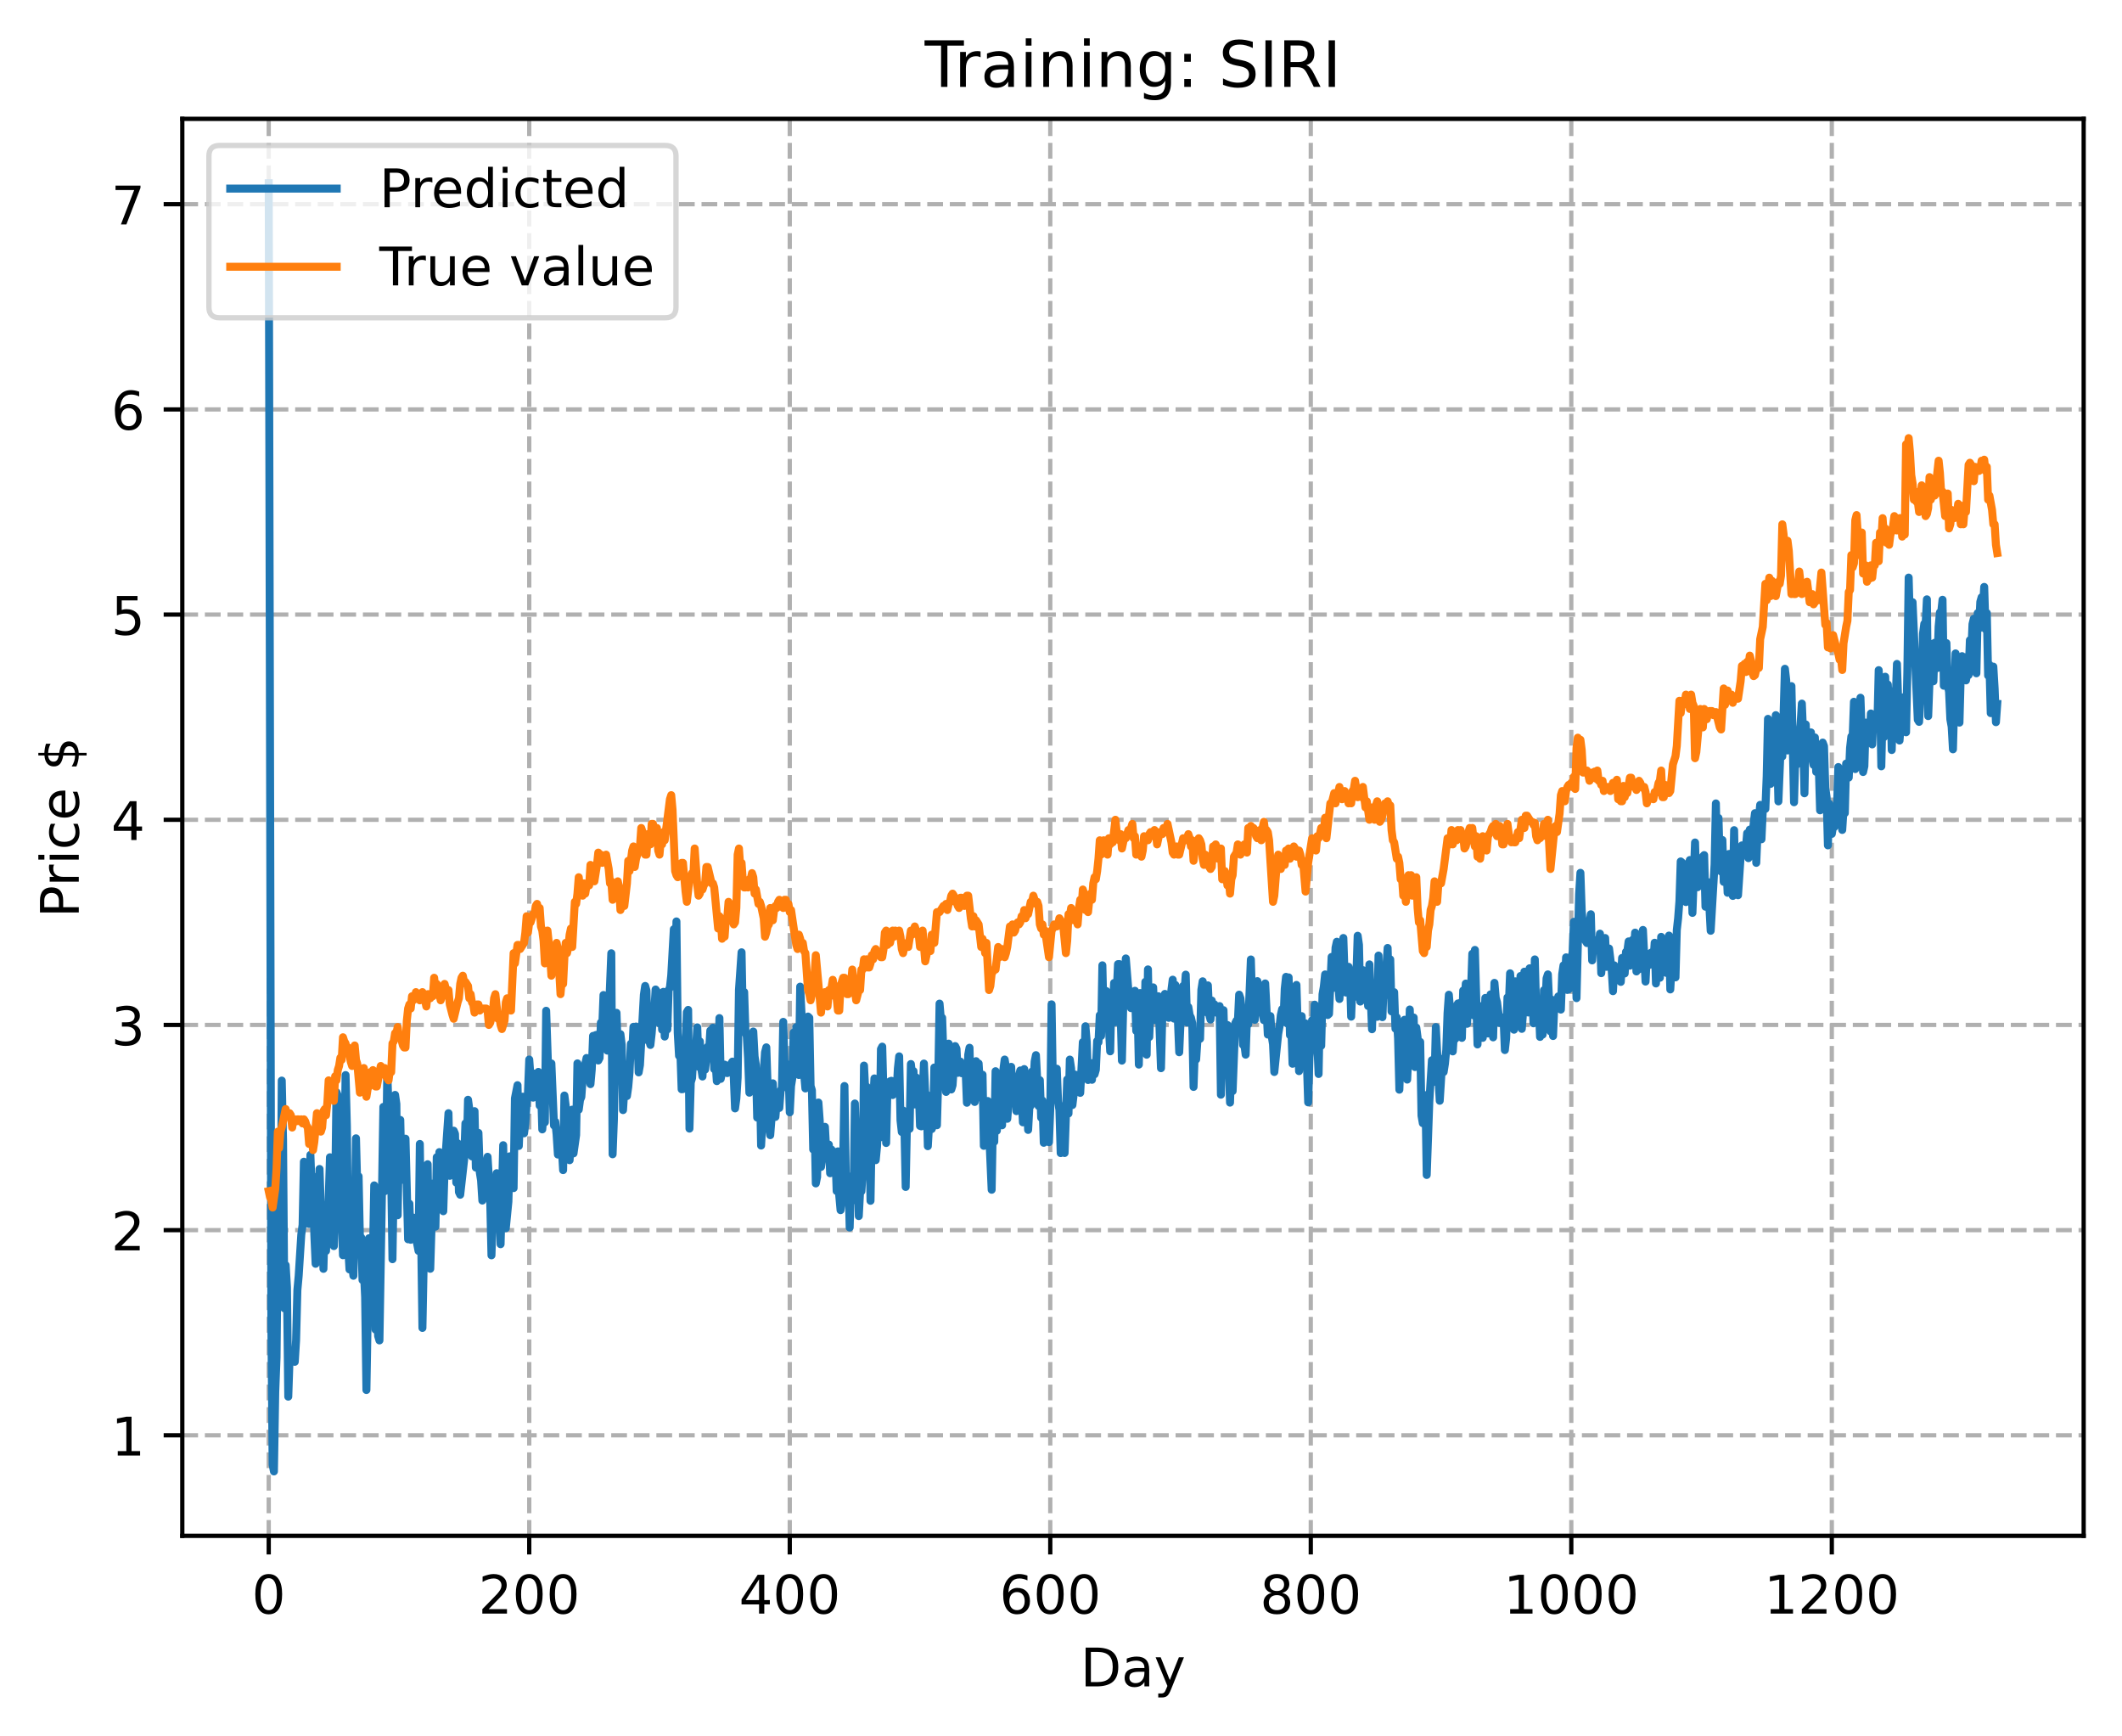 <?xml version="1.0" encoding="utf-8" standalone="no"?>
<!DOCTYPE svg PUBLIC "-//W3C//DTD SVG 1.1//EN"
  "http://www.w3.org/Graphics/SVG/1.1/DTD/svg11.dtd">
<!-- Created with matplotlib (https://matplotlib.org/) -->
<svg height="325.986pt" version="1.1" viewBox="0 0 398.561 325.986" width="398.561pt" xmlns="http://www.w3.org/2000/svg" xmlns:xlink="http://www.w3.org/1999/xlink">
 <defs>
  <style type="text/css">
*{stroke-linecap:butt;stroke-linejoin:round;}
  </style>
 </defs>
 <g id="figure_1">
  <g id="patch_1">
   <path d="M 0 325.986 
L 398.561 325.986 
L 398.561 0 
L 0 0 
z
" style="fill:#ffffff;"/>
  </g>
  <g id="axes_1">
   <g id="patch_2">
    <path d="M 34.241 288.43 
L 391.361 288.43 
L 391.361 22.318 
L 34.241 22.318 
z
" style="fill:#ffffff;"/>
   </g>
   <g id="matplotlib.axis_1">
    <g id="xtick_1">
     <g id="line2d_1">
      <path clip-path="url(#p8309fdb926)" d="M 50.473 288.43 
L 50.473 22.318 
" style="fill:none;stroke:#b0b0b0;stroke-dasharray:2.96,1.28;stroke-dashoffset:0;stroke-width:0.8;"/>
     </g>
     <g id="line2d_2">
      <defs>
       <path d="M 0 0 
L 0 3.5 
" id="ma46203d275" style="stroke:#000000;stroke-width:0.8;"/>
      </defs>
      <g>
       <use style="stroke:#000000;stroke-width:0.8;" x="50.473" xlink:href="#ma46203d275" y="288.43"/>
      </g>
     </g>
     <g id="text_1">
      <!-- 0 -->
      <defs>
       <path d="M 31.781 66.406 
Q 24.172 66.406 20.328 58.906 
Q 16.5 51.422 16.5 36.375 
Q 16.5 21.391 20.328 13.891 
Q 24.172 6.391 31.781 6.391 
Q 39.453 6.391 43.281 13.891 
Q 47.125 21.391 47.125 36.375 
Q 47.125 51.422 43.281 58.906 
Q 39.453 66.406 31.781 66.406 
z
M 31.781 74.219 
Q 44.047 74.219 50.516 64.516 
Q 56.984 54.828 56.984 36.375 
Q 56.984 17.969 50.516 8.266 
Q 44.047 -1.422 31.781 -1.422 
Q 19.531 -1.422 13.062 8.266 
Q 6.594 17.969 6.594 36.375 
Q 6.594 54.828 13.062 64.516 
Q 19.531 74.219 31.781 74.219 
z
" id="DejaVuSans-48"/>
      </defs>
      <g transform="translate(47.292 303.029)scale(0.1 -0.1)">
       <use xlink:href="#DejaVuSans-48"/>
      </g>
     </g>
    </g>
    <g id="xtick_2">
     <g id="line2d_3">
      <path clip-path="url(#p8309fdb926)" d="M 99.404 288.43 
L 99.404 22.318 
" style="fill:none;stroke:#b0b0b0;stroke-dasharray:2.96,1.28;stroke-dashoffset:0;stroke-width:0.8;"/>
     </g>
     <g id="line2d_4">
      <g>
       <use style="stroke:#000000;stroke-width:0.8;" x="99.404" xlink:href="#ma46203d275" y="288.43"/>
      </g>
     </g>
     <g id="text_2">
      <!-- 200 -->
      <defs>
       <path d="M 19.188 8.297 
L 53.609 8.297 
L 53.609 0 
L 7.328 0 
L 7.328 8.297 
Q 12.938 14.109 22.625 23.891 
Q 32.328 33.688 34.812 36.531 
Q 39.547 41.844 41.422 45.531 
Q 43.312 49.219 43.312 52.781 
Q 43.312 58.594 39.234 62.25 
Q 35.156 65.922 28.609 65.922 
Q 23.969 65.922 18.812 64.312 
Q 13.672 62.703 7.812 59.422 
L 7.812 69.391 
Q 13.766 71.781 18.938 73 
Q 24.125 74.219 28.422 74.219 
Q 39.75 74.219 46.484 68.547 
Q 53.219 62.891 53.219 53.422 
Q 53.219 48.922 51.531 44.891 
Q 49.859 40.875 45.406 35.406 
Q 44.188 33.984 37.641 27.219 
Q 31.109 20.453 19.188 8.297 
z
" id="DejaVuSans-50"/>
      </defs>
      <g transform="translate(89.86 303.029)scale(0.1 -0.1)">
       <use xlink:href="#DejaVuSans-50"/>
       <use x="63.623" xlink:href="#DejaVuSans-48"/>
       <use x="127.246" xlink:href="#DejaVuSans-48"/>
      </g>
     </g>
    </g>
    <g id="xtick_3">
     <g id="line2d_5">
      <path clip-path="url(#p8309fdb926)" d="M 148.335 288.43 
L 148.335 22.318 
" style="fill:none;stroke:#b0b0b0;stroke-dasharray:2.96,1.28;stroke-dashoffset:0;stroke-width:0.8;"/>
     </g>
     <g id="line2d_6">
      <g>
       <use style="stroke:#000000;stroke-width:0.8;" x="148.335" xlink:href="#ma46203d275" y="288.43"/>
      </g>
     </g>
     <g id="text_3">
      <!-- 400 -->
      <defs>
       <path d="M 37.797 64.312 
L 12.891 25.391 
L 37.797 25.391 
z
M 35.203 72.906 
L 47.609 72.906 
L 47.609 25.391 
L 58.016 25.391 
L 58.016 17.188 
L 47.609 17.188 
L 47.609 0 
L 37.797 0 
L 37.797 17.188 
L 4.891 17.188 
L 4.891 26.703 
z
" id="DejaVuSans-52"/>
      </defs>
      <g transform="translate(138.791 303.029)scale(0.1 -0.1)">
       <use xlink:href="#DejaVuSans-52"/>
       <use x="63.623" xlink:href="#DejaVuSans-48"/>
       <use x="127.246" xlink:href="#DejaVuSans-48"/>
      </g>
     </g>
    </g>
    <g id="xtick_4">
     <g id="line2d_7">
      <path clip-path="url(#p8309fdb926)" d="M 197.265 288.43 
L 197.265 22.318 
" style="fill:none;stroke:#b0b0b0;stroke-dasharray:2.96,1.28;stroke-dashoffset:0;stroke-width:0.8;"/>
     </g>
     <g id="line2d_8">
      <g>
       <use style="stroke:#000000;stroke-width:0.8;" x="197.265" xlink:href="#ma46203d275" y="288.43"/>
      </g>
     </g>
     <g id="text_4">
      <!-- 600 -->
      <defs>
       <path d="M 33.016 40.375 
Q 26.375 40.375 22.484 35.828 
Q 18.609 31.297 18.609 23.391 
Q 18.609 15.531 22.484 10.953 
Q 26.375 6.391 33.016 6.391 
Q 39.656 6.391 43.531 10.953 
Q 47.406 15.531 47.406 23.391 
Q 47.406 31.297 43.531 35.828 
Q 39.656 40.375 33.016 40.375 
z
M 52.594 71.297 
L 52.594 62.312 
Q 48.875 64.062 45.094 64.984 
Q 41.312 65.922 37.594 65.922 
Q 27.828 65.922 22.672 59.328 
Q 17.531 52.734 16.797 39.406 
Q 19.672 43.656 24.016 45.922 
Q 28.375 48.188 33.594 48.188 
Q 44.578 48.188 50.953 41.516 
Q 57.328 34.859 57.328 23.391 
Q 57.328 12.156 50.688 5.359 
Q 44.047 -1.422 33.016 -1.422 
Q 20.359 -1.422 13.672 8.266 
Q 6.984 17.969 6.984 36.375 
Q 6.984 53.656 15.188 63.938 
Q 23.391 74.219 37.203 74.219 
Q 40.922 74.219 44.703 73.484 
Q 48.484 72.75 52.594 71.297 
z
" id="DejaVuSans-54"/>
      </defs>
      <g transform="translate(187.721 303.029)scale(0.1 -0.1)">
       <use xlink:href="#DejaVuSans-54"/>
       <use x="63.623" xlink:href="#DejaVuSans-48"/>
       <use x="127.246" xlink:href="#DejaVuSans-48"/>
      </g>
     </g>
    </g>
    <g id="xtick_5">
     <g id="line2d_9">
      <path clip-path="url(#p8309fdb926)" d="M 246.196 288.43 
L 246.196 22.318 
" style="fill:none;stroke:#b0b0b0;stroke-dasharray:2.96,1.28;stroke-dashoffset:0;stroke-width:0.8;"/>
     </g>
     <g id="line2d_10">
      <g>
       <use style="stroke:#000000;stroke-width:0.8;" x="246.196" xlink:href="#ma46203d275" y="288.43"/>
      </g>
     </g>
     <g id="text_5">
      <!-- 800 -->
      <defs>
       <path d="M 31.781 34.625 
Q 24.75 34.625 20.719 30.859 
Q 16.703 27.094 16.703 20.516 
Q 16.703 13.922 20.719 10.156 
Q 24.75 6.391 31.781 6.391 
Q 38.812 6.391 42.859 10.172 
Q 46.922 13.969 46.922 20.516 
Q 46.922 27.094 42.891 30.859 
Q 38.875 34.625 31.781 34.625 
z
M 21.922 38.812 
Q 15.578 40.375 12.031 44.719 
Q 8.5 49.078 8.5 55.328 
Q 8.5 64.062 14.719 69.141 
Q 20.953 74.219 31.781 74.219 
Q 42.672 74.219 48.875 69.141 
Q 55.078 64.062 55.078 55.328 
Q 55.078 49.078 51.531 44.719 
Q 48 40.375 41.703 38.812 
Q 48.828 37.156 52.797 32.312 
Q 56.781 27.484 56.781 20.516 
Q 56.781 9.906 50.312 4.234 
Q 43.844 -1.422 31.781 -1.422 
Q 19.734 -1.422 13.25 4.234 
Q 6.781 9.906 6.781 20.516 
Q 6.781 27.484 10.781 32.312 
Q 14.797 37.156 21.922 38.812 
z
M 18.312 54.391 
Q 18.312 48.734 21.844 45.562 
Q 25.391 42.391 31.781 42.391 
Q 38.141 42.391 41.719 45.562 
Q 45.312 48.734 45.312 54.391 
Q 45.312 60.062 41.719 63.234 
Q 38.141 66.406 31.781 66.406 
Q 25.391 66.406 21.844 63.234 
Q 18.312 60.062 18.312 54.391 
z
" id="DejaVuSans-56"/>
      </defs>
      <g transform="translate(236.652 303.029)scale(0.1 -0.1)">
       <use xlink:href="#DejaVuSans-56"/>
       <use x="63.623" xlink:href="#DejaVuSans-48"/>
       <use x="127.246" xlink:href="#DejaVuSans-48"/>
      </g>
     </g>
    </g>
    <g id="xtick_6">
     <g id="line2d_11">
      <path clip-path="url(#p8309fdb926)" d="M 295.126 288.43 
L 295.126 22.318 
" style="fill:none;stroke:#b0b0b0;stroke-dasharray:2.96,1.28;stroke-dashoffset:0;stroke-width:0.8;"/>
     </g>
     <g id="line2d_12">
      <g>
       <use style="stroke:#000000;stroke-width:0.8;" x="295.126" xlink:href="#ma46203d275" y="288.43"/>
      </g>
     </g>
     <g id="text_6">
      <!-- 1000 -->
      <defs>
       <path d="M 12.406 8.297 
L 28.516 8.297 
L 28.516 63.922 
L 10.984 60.406 
L 10.984 69.391 
L 28.422 72.906 
L 38.281 72.906 
L 38.281 8.297 
L 54.391 8.297 
L 54.391 0 
L 12.406 0 
z
" id="DejaVuSans-49"/>
      </defs>
      <g transform="translate(282.401 303.029)scale(0.1 -0.1)">
       <use xlink:href="#DejaVuSans-49"/>
       <use x="63.623" xlink:href="#DejaVuSans-48"/>
       <use x="127.246" xlink:href="#DejaVuSans-48"/>
       <use x="190.869" xlink:href="#DejaVuSans-48"/>
      </g>
     </g>
    </g>
    <g id="xtick_7">
     <g id="line2d_13">
      <path clip-path="url(#p8309fdb926)" d="M 344.057 288.43 
L 344.057 22.318 
" style="fill:none;stroke:#b0b0b0;stroke-dasharray:2.96,1.28;stroke-dashoffset:0;stroke-width:0.8;"/>
     </g>
     <g id="line2d_14">
      <g>
       <use style="stroke:#000000;stroke-width:0.8;" x="344.057" xlink:href="#ma46203d275" y="288.43"/>
      </g>
     </g>
     <g id="text_7">
      <!-- 1200 -->
      <g transform="translate(331.332 303.029)scale(0.1 -0.1)">
       <use xlink:href="#DejaVuSans-49"/>
       <use x="63.623" xlink:href="#DejaVuSans-50"/>
       <use x="127.246" xlink:href="#DejaVuSans-48"/>
       <use x="190.869" xlink:href="#DejaVuSans-48"/>
      </g>
     </g>
    </g>
    <g id="text_8">
     <!-- Day -->
     <defs>
      <path d="M 19.672 64.797 
L 19.672 8.109 
L 31.594 8.109 
Q 46.688 8.109 53.688 14.938 
Q 60.688 21.781 60.688 36.531 
Q 60.688 51.172 53.688 57.984 
Q 46.688 64.797 31.594 64.797 
z
M 9.812 72.906 
L 30.078 72.906 
Q 51.266 72.906 61.172 64.094 
Q 71.094 55.281 71.094 36.531 
Q 71.094 17.672 61.125 8.828 
Q 51.172 0 30.078 0 
L 9.812 0 
z
" id="DejaVuSans-68"/>
      <path d="M 34.281 27.484 
Q 23.391 27.484 19.188 25 
Q 14.984 22.516 14.984 16.5 
Q 14.984 11.719 18.141 8.906 
Q 21.297 6.109 26.703 6.109 
Q 34.188 6.109 38.703 11.406 
Q 43.219 16.703 43.219 25.484 
L 43.219 27.484 
z
M 52.203 31.203 
L 52.203 0 
L 43.219 0 
L 43.219 8.297 
Q 40.141 3.328 35.547 0.953 
Q 30.953 -1.422 24.312 -1.422 
Q 15.922 -1.422 10.953 3.297 
Q 6 8.016 6 15.922 
Q 6 25.141 12.172 29.828 
Q 18.359 34.516 30.609 34.516 
L 43.219 34.516 
L 43.219 35.406 
Q 43.219 41.609 39.141 45 
Q 35.062 48.391 27.688 48.391 
Q 23 48.391 18.547 47.266 
Q 14.109 46.141 10.016 43.891 
L 10.016 52.203 
Q 14.938 54.109 19.578 55.047 
Q 24.219 56 28.609 56 
Q 40.484 56 46.344 49.844 
Q 52.203 43.703 52.203 31.203 
z
" id="DejaVuSans-97"/>
      <path d="M 32.172 -5.078 
Q 28.375 -14.844 24.75 -17.812 
Q 21.141 -20.797 15.094 -20.797 
L 7.906 -20.797 
L 7.906 -13.281 
L 13.188 -13.281 
Q 16.891 -13.281 18.938 -11.516 
Q 21 -9.766 23.484 -3.219 
L 25.094 0.875 
L 2.984 54.688 
L 12.5 54.688 
L 29.594 11.922 
L 46.688 54.688 
L 56.203 54.688 
z
" id="DejaVuSans-121"/>
     </defs>
     <g transform="translate(202.927 316.707)scale(0.1 -0.1)">
      <use xlink:href="#DejaVuSans-68"/>
      <use x="77.002" xlink:href="#DejaVuSans-97"/>
      <use x="138.281" xlink:href="#DejaVuSans-121"/>
     </g>
    </g>
   </g>
   <g id="matplotlib.axis_2">
    <g id="ytick_1">
     <g id="line2d_15">
      <path clip-path="url(#p8309fdb926)" d="M 34.241 269.553 
L 391.361 269.553 
" style="fill:none;stroke:#b0b0b0;stroke-dasharray:2.96,1.28;stroke-dashoffset:0;stroke-width:0.8;"/>
     </g>
     <g id="line2d_16">
      <defs>
       <path d="M 0 0 
L -3.5 0 
" id="m96a4099925" style="stroke:#000000;stroke-width:0.8;"/>
      </defs>
      <g>
       <use style="stroke:#000000;stroke-width:0.8;" x="34.241" xlink:href="#m96a4099925" y="269.553"/>
      </g>
     </g>
     <g id="text_9">
      <!-- 1 -->
      <g transform="translate(20.878 273.352)scale(0.1 -0.1)">
       <use xlink:href="#DejaVuSans-49"/>
      </g>
     </g>
    </g>
    <g id="ytick_2">
     <g id="line2d_17">
      <path clip-path="url(#p8309fdb926)" d="M 34.241 231.02 
L 391.361 231.02 
" style="fill:none;stroke:#b0b0b0;stroke-dasharray:2.96,1.28;stroke-dashoffset:0;stroke-width:0.8;"/>
     </g>
     <g id="line2d_18">
      <g>
       <use style="stroke:#000000;stroke-width:0.8;" x="34.241" xlink:href="#m96a4099925" y="231.02"/>
      </g>
     </g>
     <g id="text_10">
      <!-- 2 -->
      <g transform="translate(20.878 234.819)scale(0.1 -0.1)">
       <use xlink:href="#DejaVuSans-50"/>
      </g>
     </g>
    </g>
    <g id="ytick_3">
     <g id="line2d_19">
      <path clip-path="url(#p8309fdb926)" d="M 34.241 192.486 
L 391.361 192.486 
" style="fill:none;stroke:#b0b0b0;stroke-dasharray:2.96,1.28;stroke-dashoffset:0;stroke-width:0.8;"/>
     </g>
     <g id="line2d_20">
      <g>
       <use style="stroke:#000000;stroke-width:0.8;" x="34.241" xlink:href="#m96a4099925" y="192.486"/>
      </g>
     </g>
     <g id="text_11">
      <!-- 3 -->
      <defs>
       <path d="M 40.578 39.312 
Q 47.656 37.797 51.625 33 
Q 55.609 28.219 55.609 21.188 
Q 55.609 10.406 48.188 4.484 
Q 40.766 -1.422 27.094 -1.422 
Q 22.516 -1.422 17.656 -0.516 
Q 12.797 0.391 7.625 2.203 
L 7.625 11.719 
Q 11.719 9.328 16.594 8.109 
Q 21.484 6.891 26.812 6.891 
Q 36.078 6.891 40.938 10.547 
Q 45.797 14.203 45.797 21.188 
Q 45.797 27.641 41.281 31.266 
Q 36.766 34.906 28.719 34.906 
L 20.219 34.906 
L 20.219 43.016 
L 29.109 43.016 
Q 36.375 43.016 40.234 45.922 
Q 44.094 48.828 44.094 54.297 
Q 44.094 59.906 40.109 62.906 
Q 36.141 65.922 28.719 65.922 
Q 24.656 65.922 20.016 65.031 
Q 15.375 64.156 9.812 62.312 
L 9.812 71.094 
Q 15.438 72.656 20.344 73.438 
Q 25.25 74.219 29.594 74.219 
Q 40.828 74.219 47.359 69.109 
Q 53.906 64.016 53.906 55.328 
Q 53.906 49.266 50.438 45.094 
Q 46.969 40.922 40.578 39.312 
z
" id="DejaVuSans-51"/>
      </defs>
      <g transform="translate(20.878 196.286)scale(0.1 -0.1)">
       <use xlink:href="#DejaVuSans-51"/>
      </g>
     </g>
    </g>
    <g id="ytick_4">
     <g id="line2d_21">
      <path clip-path="url(#p8309fdb926)" d="M 34.241 153.953 
L 391.361 153.953 
" style="fill:none;stroke:#b0b0b0;stroke-dasharray:2.96,1.28;stroke-dashoffset:0;stroke-width:0.8;"/>
     </g>
     <g id="line2d_22">
      <g>
       <use style="stroke:#000000;stroke-width:0.8;" x="34.241" xlink:href="#m96a4099925" y="153.953"/>
      </g>
     </g>
     <g id="text_12">
      <!-- 4 -->
      <g transform="translate(20.878 157.752)scale(0.1 -0.1)">
       <use xlink:href="#DejaVuSans-52"/>
      </g>
     </g>
    </g>
    <g id="ytick_5">
     <g id="line2d_23">
      <path clip-path="url(#p8309fdb926)" d="M 34.241 115.42 
L 391.361 115.42 
" style="fill:none;stroke:#b0b0b0;stroke-dasharray:2.96,1.28;stroke-dashoffset:0;stroke-width:0.8;"/>
     </g>
     <g id="line2d_24">
      <g>
       <use style="stroke:#000000;stroke-width:0.8;" x="34.241" xlink:href="#m96a4099925" y="115.42"/>
      </g>
     </g>
     <g id="text_13">
      <!-- 5 -->
      <defs>
       <path d="M 10.797 72.906 
L 49.516 72.906 
L 49.516 64.594 
L 19.828 64.594 
L 19.828 46.734 
Q 21.969 47.469 24.109 47.828 
Q 26.266 48.188 28.422 48.188 
Q 40.625 48.188 47.75 41.5 
Q 54.891 34.812 54.891 23.391 
Q 54.891 11.625 47.562 5.094 
Q 40.234 -1.422 26.906 -1.422 
Q 22.312 -1.422 17.547 -0.641 
Q 12.797 0.141 7.719 1.703 
L 7.719 11.625 
Q 12.109 9.234 16.797 8.062 
Q 21.484 6.891 26.703 6.891 
Q 35.156 6.891 40.078 11.328 
Q 45.016 15.766 45.016 23.391 
Q 45.016 31 40.078 35.438 
Q 35.156 39.891 26.703 39.891 
Q 22.75 39.891 18.812 39.016 
Q 14.891 38.141 10.797 36.281 
z
" id="DejaVuSans-53"/>
      </defs>
      <g transform="translate(20.878 119.219)scale(0.1 -0.1)">
       <use xlink:href="#DejaVuSans-53"/>
      </g>
     </g>
    </g>
    <g id="ytick_6">
     <g id="line2d_25">
      <path clip-path="url(#p8309fdb926)" d="M 34.241 76.887 
L 391.361 76.887 
" style="fill:none;stroke:#b0b0b0;stroke-dasharray:2.96,1.28;stroke-dashoffset:0;stroke-width:0.8;"/>
     </g>
     <g id="line2d_26">
      <g>
       <use style="stroke:#000000;stroke-width:0.8;" x="34.241" xlink:href="#m96a4099925" y="76.887"/>
      </g>
     </g>
     <g id="text_14">
      <!-- 6 -->
      <g transform="translate(20.878 80.686)scale(0.1 -0.1)">
       <use xlink:href="#DejaVuSans-54"/>
      </g>
     </g>
    </g>
    <g id="ytick_7">
     <g id="line2d_27">
      <path clip-path="url(#p8309fdb926)" d="M 34.241 38.353 
L 391.361 38.353 
" style="fill:none;stroke:#b0b0b0;stroke-dasharray:2.96,1.28;stroke-dashoffset:0;stroke-width:0.8;"/>
     </g>
     <g id="line2d_28">
      <g>
       <use style="stroke:#000000;stroke-width:0.8;" x="34.241" xlink:href="#m96a4099925" y="38.353"/>
      </g>
     </g>
     <g id="text_15">
      <!-- 7 -->
      <defs>
       <path d="M 8.203 72.906 
L 55.078 72.906 
L 55.078 68.703 
L 28.609 0 
L 18.312 0 
L 43.219 64.594 
L 8.203 64.594 
z
" id="DejaVuSans-55"/>
      </defs>
      <g transform="translate(20.878 42.153)scale(0.1 -0.1)">
       <use xlink:href="#DejaVuSans-55"/>
      </g>
     </g>
    </g>
    <g id="text_16">
     <!-- Price $ -->
     <defs>
      <path d="M 19.672 64.797 
L 19.672 37.406 
L 32.078 37.406 
Q 38.969 37.406 42.719 40.969 
Q 46.484 44.531 46.484 51.125 
Q 46.484 57.672 42.719 61.234 
Q 38.969 64.797 32.078 64.797 
z
M 9.812 72.906 
L 32.078 72.906 
Q 44.344 72.906 50.609 67.359 
Q 56.891 61.812 56.891 51.125 
Q 56.891 40.328 50.609 34.812 
Q 44.344 29.297 32.078 29.297 
L 19.672 29.297 
L 19.672 0 
L 9.812 0 
z
" id="DejaVuSans-80"/>
      <path d="M 41.109 46.297 
Q 39.594 47.172 37.812 47.578 
Q 36.031 48 33.891 48 
Q 26.266 48 22.188 43.047 
Q 18.109 38.094 18.109 28.812 
L 18.109 0 
L 9.078 0 
L 9.078 54.688 
L 18.109 54.688 
L 18.109 46.188 
Q 20.953 51.172 25.484 53.578 
Q 30.031 56 36.531 56 
Q 37.453 56 38.578 55.875 
Q 39.703 55.766 41.062 55.516 
z
" id="DejaVuSans-114"/>
      <path d="M 9.422 54.688 
L 18.406 54.688 
L 18.406 0 
L 9.422 0 
z
M 9.422 75.984 
L 18.406 75.984 
L 18.406 64.594 
L 9.422 64.594 
z
" id="DejaVuSans-105"/>
      <path d="M 48.781 52.594 
L 48.781 44.188 
Q 44.969 46.297 41.141 47.344 
Q 37.312 48.391 33.406 48.391 
Q 24.656 48.391 19.812 42.844 
Q 14.984 37.312 14.984 27.297 
Q 14.984 17.281 19.812 11.734 
Q 24.656 6.203 33.406 6.203 
Q 37.312 6.203 41.141 7.25 
Q 44.969 8.297 48.781 10.406 
L 48.781 2.094 
Q 45.016 0.344 40.984 -0.531 
Q 36.969 -1.422 32.422 -1.422 
Q 20.062 -1.422 12.781 6.344 
Q 5.516 14.109 5.516 27.297 
Q 5.516 40.672 12.859 48.328 
Q 20.219 56 33.016 56 
Q 37.156 56 41.109 55.141 
Q 45.062 54.297 48.781 52.594 
z
" id="DejaVuSans-99"/>
      <path d="M 56.203 29.594 
L 56.203 25.203 
L 14.891 25.203 
Q 15.484 15.922 20.484 11.062 
Q 25.484 6.203 34.422 6.203 
Q 39.594 6.203 44.453 7.469 
Q 49.312 8.734 54.109 11.281 
L 54.109 2.781 
Q 49.266 0.734 44.188 -0.344 
Q 39.109 -1.422 33.891 -1.422 
Q 20.797 -1.422 13.156 6.188 
Q 5.516 13.812 5.516 26.812 
Q 5.516 40.234 12.766 48.109 
Q 20.016 56 32.328 56 
Q 43.359 56 49.781 48.891 
Q 56.203 41.797 56.203 29.594 
z
M 47.219 32.234 
Q 47.125 39.594 43.094 43.984 
Q 39.062 48.391 32.422 48.391 
Q 24.906 48.391 20.391 44.141 
Q 15.875 39.891 15.188 32.172 
z
" id="DejaVuSans-101"/>
      <path id="DejaVuSans-32"/>
      <path d="M 33.797 -14.703 
L 28.906 -14.703 
L 28.859 0 
Q 23.734 0.094 18.609 1.188 
Q 13.484 2.297 8.297 4.5 
L 8.297 13.281 
Q 13.281 10.156 18.375 8.562 
Q 23.484 6.984 28.906 6.938 
L 28.906 29.203 
Q 18.109 30.953 13.203 35.156 
Q 8.297 39.359 8.297 46.688 
Q 8.297 54.641 13.625 59.219 
Q 18.953 63.812 28.906 64.5 
L 28.906 75.984 
L 33.797 75.984 
L 33.797 64.656 
Q 38.328 64.453 42.578 63.688 
Q 46.828 62.938 50.875 61.625 
L 50.875 53.078 
Q 46.828 55.125 42.547 56.25 
Q 38.281 57.375 33.797 57.562 
L 33.797 36.719 
Q 44.875 35.016 50.094 30.609 
Q 55.328 26.219 55.328 18.609 
Q 55.328 10.359 49.781 5.594 
Q 44.234 0.828 33.797 0.094 
z
M 28.906 37.594 
L 28.906 57.625 
Q 23.25 56.984 20.266 54.391 
Q 17.281 51.812 17.281 47.516 
Q 17.281 43.312 20.031 40.969 
Q 22.797 38.625 28.906 37.594 
z
M 33.797 28.219 
L 33.797 7.078 
Q 39.984 7.906 43.141 10.594 
Q 46.297 13.281 46.297 17.672 
Q 46.297 21.969 43.281 24.5 
Q 40.281 27.047 33.797 28.219 
z
" id="DejaVuSans-36"/>
     </defs>
     <g transform="translate(14.798 172.342)rotate(-90)scale(0.1 -0.1)">
      <use xlink:href="#DejaVuSans-80"/>
      <use x="58.553" xlink:href="#DejaVuSans-114"/>
      <use x="99.666" xlink:href="#DejaVuSans-105"/>
      <use x="127.449" xlink:href="#DejaVuSans-99"/>
      <use x="182.43" xlink:href="#DejaVuSans-101"/>
      <use x="243.953" xlink:href="#DejaVuSans-32"/>
      <use x="275.74" xlink:href="#DejaVuSans-36"/>
     </g>
    </g>
   </g>
   <g id="line2d_29">
    <path clip-path="url(#p8309fdb926)" d="M 50.473 34.414 
L 50.963 248.145 
L 51.207 275.068 
L 51.452 276.334 
L 51.697 261.44 
L 51.941 254.948 
L 52.186 230.755 
L 52.431 221.613 
L 52.675 237.749 
L 52.92 202.934 
L 53.165 214.089 
L 53.409 245.711 
L 53.654 237.597 
L 53.898 241.727 
L 54.143 262.292 
L 54.388 255.116 
L 54.632 253.991 
L 54.877 255.532 
L 55.122 254.87 
L 55.366 255.755 
L 55.611 251.723 
L 55.856 242.28 
L 56.1 239.59 
L 56.59 231.858 
L 56.834 230.021 
L 57.079 218.172 
L 57.324 229.81 
L 57.568 223.519 
L 57.813 223.237 
L 58.058 229.854 
L 58.302 216.892 
L 58.547 223.554 
L 58.792 220.915 
L 59.036 231.871 
L 59.281 237.343 
L 59.526 234.632 
L 59.77 233.546 
L 60.015 219.536 
L 60.259 226.843 
L 60.504 230.785 
L 60.749 238.29 
L 60.993 229.004 
L 61.238 234.933 
L 61.483 228.002 
L 61.727 225.57 
L 61.972 217.335 
L 62.217 219.589 
L 62.461 230.657 
L 62.706 234.016 
L 62.951 224.266 
L 63.195 205.121 
L 63.44 205.75 
L 63.685 221.567 
L 63.929 228.719 
L 64.174 228.582 
L 64.419 235.736 
L 64.908 201.897 
L 65.153 211.509 
L 65.397 234.324 
L 65.642 238.4 
L 65.886 228.6 
L 66.131 237.428 
L 66.376 239.591 
L 66.62 230.067 
L 66.865 213.776 
L 67.11 223.158 
L 67.354 220.915 
L 67.599 232.625 
L 67.844 232.4 
L 68.088 240.394 
L 68.333 238.388 
L 68.578 243.591 
L 68.822 261.043 
L 69.312 232.538 
L 69.801 238.686 
L 70.046 235.762 
L 70.29 222.614 
L 70.535 249.705 
L 70.78 243.864 
L 71.024 250.896 
L 71.269 251.733 
L 71.758 222.905 
L 72.003 207.876 
L 72.247 223.723 
L 72.492 220.49 
L 72.737 201.263 
L 72.981 208.382 
L 73.226 222.268 
L 73.471 220.684 
L 73.715 236.48 
L 74.205 205.622 
L 74.449 207.321 
L 74.694 228.223 
L 74.939 213.76 
L 75.183 210.322 
L 75.428 221.583 
L 75.673 220.301 
L 75.917 215.455 
L 76.162 213.847 
L 76.651 232.74 
L 76.896 226.057 
L 77.141 232.83 
L 77.63 228.662 
L 77.874 232.399 
L 78.119 232.384 
L 78.608 234.923 
L 78.853 214.833 
L 79.342 249.385 
L 79.587 236.773 
L 79.832 231.957 
L 80.076 232.683 
L 80.321 218.642 
L 80.566 234.31 
L 80.81 238.28 
L 81.3 222.274 
L 81.789 230.375 
L 82.034 217.319 
L 82.278 221.559 
L 82.523 216.363 
L 83.012 220.732 
L 83.257 227.467 
L 83.502 219.624 
L 84.235 209.058 
L 84.48 220.82 
L 84.725 217.358 
L 84.969 217.745 
L 85.214 212.345 
L 85.459 212.929 
L 85.703 222.099 
L 85.948 214.699 
L 86.193 223.862 
L 86.437 224.375 
L 87.171 217.831 
L 87.416 210.97 
L 87.661 216.368 
L 87.905 206.536 
L 88.15 208.309 
L 88.639 217.171 
L 89.129 208.675 
L 89.373 219.269 
L 89.862 212.751 
L 90.107 220.133 
L 90.352 221.669 
L 90.596 225.465 
L 90.841 220.507 
L 91.086 219.704 
L 91.575 217.246 
L 92.064 225.17 
L 92.309 235.753 
L 92.554 228.279 
L 92.798 229.175 
L 93.288 220.325 
L 93.532 227.187 
L 93.777 225.381 
L 94.022 233.663 
L 94.511 215.068 
L 94.756 227.657 
L 95 230.669 
L 95.49 225.651 
L 95.734 217.157 
L 95.979 221.344 
L 96.223 220.895 
L 96.468 223.13 
L 96.713 206.269 
L 97.202 203.798 
L 97.447 215.217 
L 97.691 209.059 
L 97.936 209.058 
L 98.181 205.956 
L 98.425 212.842 
L 98.67 211.014 
L 98.915 207.036 
L 99.159 205.324 
L 99.404 198.979 
L 99.649 202.306 
L 99.893 202.374 
L 100.138 206.139 
L 100.383 201.623 
L 100.627 204.403 
L 101.117 201.302 
L 101.361 207.627 
L 101.606 203.808 
L 101.85 212.102 
L 102.095 209.152 
L 102.34 210.769 
L 102.584 189.822 
L 103.074 204.406 
L 103.318 205.127 
L 103.563 199.717 
L 104.052 211.36 
L 104.297 210.663 
L 104.542 213.05 
L 104.786 216.825 
L 105.276 214.101 
L 105.52 215.654 
L 105.765 219.751 
L 106.01 205.738 
L 106.254 207.672 
L 106.499 213.419 
L 106.744 212.151 
L 106.988 217.891 
L 107.478 208.393 
L 107.722 216.61 
L 108.211 213.155 
L 108.456 199.703 
L 108.701 208.402 
L 108.945 206.572 
L 109.19 206.021 
L 109.435 202.599 
L 109.679 202.48 
L 109.924 199.81 
L 110.169 198.692 
L 110.413 202.553 
L 110.658 201.915 
L 110.903 203.601 
L 111.147 200.853 
L 111.392 194.545 
L 111.637 194.817 
L 111.881 194.395 
L 112.126 194.331 
L 112.371 199.163 
L 112.615 198.687 
L 112.86 192.052 
L 113.105 193.135 
L 113.349 186.866 
L 113.594 188.927 
L 114.083 197.308 
L 114.817 179.024 
L 115.062 216.774 
L 115.306 210.263 
L 115.551 196.066 
L 115.796 190.211 
L 116.04 197.438 
L 116.285 199.077 
L 116.53 194.209 
L 116.774 196.25 
L 117.019 208.476 
L 117.508 200.572 
L 117.753 205.841 
L 117.998 204.13 
L 118.242 201.382 
L 118.487 196.019 
L 118.732 198.057 
L 118.976 192.832 
L 119.221 195.177 
L 119.466 192.794 
L 119.71 194.727 
L 119.955 201.396 
L 120.199 200.018 
L 120.933 186.825 
L 121.178 185.162 
L 121.423 186.04 
L 121.667 195.395 
L 121.912 195.346 
L 122.157 196.245 
L 122.401 194.059 
L 122.646 190.87 
L 122.891 189.876 
L 123.135 185.83 
L 123.38 186.193 
L 123.625 191.295 
L 123.869 192.196 
L 124.114 186.739 
L 124.359 193.379 
L 124.603 186.268 
L 124.848 194.668 
L 125.093 192.507 
L 125.337 193.334 
L 125.582 185.945 
L 125.826 185.456 
L 126.071 183.185 
L 126.56 174.508 
L 126.805 185.328 
L 127.05 173.043 
L 127.294 193.942 
L 127.539 198.286 
L 127.784 197.529 
L 128.028 204.565 
L 128.273 204.534 
L 128.518 197.835 
L 128.762 196.815 
L 129.007 190.09 
L 129.252 189.66 
L 129.496 211.954 
L 129.741 203.29 
L 129.986 202.453 
L 130.23 198.294 
L 130.72 196.961 
L 130.964 192.936 
L 131.209 200.341 
L 131.453 195.575 
L 131.698 200.571 
L 131.943 202.17 
L 132.187 196.972 
L 132.432 200.871 
L 132.921 196.58 
L 133.166 197.63 
L 133.411 193.545 
L 133.655 193.632 
L 133.9 193 
L 134.145 200.776 
L 134.389 199.353 
L 134.634 203.04 
L 134.879 200.766 
L 135.123 191.2 
L 135.368 202.617 
L 135.613 201.41 
L 135.857 201.458 
L 136.102 199.934 
L 136.347 201.193 
L 136.591 201.529 
L 137.325 199.754 
L 137.57 199.371 
L 137.814 202.224 
L 138.059 208.161 
L 138.304 206.343 
L 138.548 202.355 
L 138.793 185.896 
L 139.282 178.842 
L 139.527 191.768 
L 139.772 186.305 
L 140.016 193.906 
L 140.261 194.575 
L 140.506 198.733 
L 140.75 205.211 
L 140.995 197.777 
L 141.24 199.737 
L 141.484 193.723 
L 141.729 198.381 
L 141.974 200.002 
L 142.218 209.886 
L 142.708 202.843 
L 142.952 215.136 
L 143.197 210.63 
L 143.441 201.337 
L 143.686 197.625 
L 143.931 196.691 
L 144.42 211.288 
L 144.665 213.189 
L 144.909 210.027 
L 145.154 203.448 
L 145.399 208.212 
L 145.643 209.76 
L 145.888 206.854 
L 146.133 206.315 
L 146.377 208.074 
L 146.622 204.812 
L 146.867 204.329 
L 147.111 191.906 
L 147.356 200.025 
L 147.601 203.033 
L 147.845 199.879 
L 148.09 200.557 
L 148.335 208.898 
L 148.579 203.961 
L 148.824 202.409 
L 149.069 193.911 
L 149.313 197.939 
L 149.558 192.893 
L 149.802 196.524 
L 150.047 201.883 
L 150.292 185.291 
L 150.536 190.194 
L 150.781 198.904 
L 151.27 204.414 
L 151.76 190.911 
L 152.004 191.139 
L 152.249 203.933 
L 152.494 204.748 
L 152.738 215.87 
L 152.983 210.41 
L 153.228 222.247 
L 153.472 221.028 
L 153.717 207.057 
L 153.962 210.426 
L 154.206 219.153 
L 154.696 215.198 
L 154.94 211.619 
L 155.185 216.09 
L 155.429 215.274 
L 155.674 214.946 
L 155.919 220.335 
L 156.163 215.879 
L 156.408 218.931 
L 156.653 216.29 
L 156.897 216.481 
L 157.142 223.684 
L 157.387 216.23 
L 157.631 224.551 
L 157.876 227.268 
L 158.121 225.2 
L 158.365 218.276 
L 158.61 203.952 
L 158.855 220.736 
L 159.099 220.752 
L 159.344 221.171 
L 159.589 230.528 
L 159.833 221.844 
L 160.078 225.512 
L 160.323 225.034 
L 160.567 207.237 
L 160.812 215.199 
L 161.057 215.929 
L 161.301 228.379 
L 161.546 223.708 
L 161.79 223.73 
L 162.035 219.966 
L 162.28 200.119 
L 162.524 205.011 
L 162.769 204.065 
L 163.014 214.206 
L 163.258 210.903 
L 163.503 225.512 
L 163.748 211.091 
L 164.237 202.528 
L 164.482 217.882 
L 164.726 215.31 
L 164.971 209.578 
L 165.216 213.66 
L 165.46 197.023 
L 165.705 196.561 
L 165.95 205.964 
L 166.194 207.916 
L 166.439 214.657 
L 166.684 204.215 
L 167.173 203.067 
L 167.417 202.974 
L 167.662 205.647 
L 167.907 204.298 
L 168.151 203.911 
L 168.396 205.177 
L 168.641 200.644 
L 168.885 198.383 
L 169.13 210.361 
L 169.375 212.594 
L 169.619 208.558 
L 169.864 211.481 
L 170.109 222.912 
L 170.353 210.774 
L 170.598 210.522 
L 170.843 211.995 
L 171.087 199.823 
L 171.332 202.138 
L 171.577 201.156 
L 171.821 207.42 
L 172.066 202.342 
L 172.311 202.804 
L 172.555 204.314 
L 172.8 211.448 
L 173.045 211.53 
L 173.534 199.735 
L 173.778 205.405 
L 174.023 205.525 
L 174.268 215.256 
L 174.757 206.733 
L 175.002 212.038 
L 175.246 211.441 
L 175.491 200.482 
L 175.736 204.104 
L 175.98 211.321 
L 176.225 202.434 
L 176.47 188.476 
L 176.714 191.378 
L 176.959 191.14 
L 177.204 198.454 
L 177.693 205.067 
L 178.182 195.996 
L 178.427 202.655 
L 178.672 204.606 
L 178.916 203.809 
L 179.405 196.454 
L 179.65 196.945 
L 179.895 201.485 
L 180.139 199.39 
L 180.384 199.369 
L 180.629 201.55 
L 180.873 200.126 
L 181.118 200.99 
L 181.363 200.936 
L 181.607 207.1 
L 181.852 198.097 
L 182.097 196.767 
L 182.341 206.226 
L 182.831 201.524 
L 183.075 206.951 
L 183.32 199.289 
L 183.565 206.156 
L 183.809 199.72 
L 184.054 203.933 
L 184.543 201.826 
L 184.788 215.19 
L 185.033 208.52 
L 185.277 212.073 
L 185.522 206.769 
L 186.256 223.439 
L 186.5 210.035 
L 186.745 214.424 
L 186.99 201.172 
L 187.234 212.351 
L 187.479 208.832 
L 187.724 203.494 
L 187.968 203.522 
L 188.213 211.333 
L 188.458 200.872 
L 188.702 198.983 
L 188.947 200.525 
L 189.192 210.111 
L 189.436 207.009 
L 189.681 207.177 
L 189.926 200.352 
L 190.17 206.392 
L 190.415 202.429 
L 190.66 202.789 
L 190.904 208.673 
L 191.393 201.966 
L 191.638 201.03 
L 192.127 210.777 
L 192.372 200.772 
L 192.617 206.274 
L 192.861 206.317 
L 193.106 212.2 
L 193.351 207.695 
L 193.595 207.655 
L 193.84 201.237 
L 194.085 203.929 
L 194.329 199.367 
L 194.574 198.157 
L 195.063 207.702 
L 195.308 202.862 
L 195.553 209.896 
L 195.797 206.69 
L 196.042 214.617 
L 196.287 209.985 
L 196.531 214.193 
L 196.776 214.283 
L 197.021 214.505 
L 197.265 208.282 
L 197.51 188.615 
L 197.754 203.843 
L 197.999 206.359 
L 198.244 205.615 
L 198.488 200.705 
L 198.733 206.876 
L 198.978 208.421 
L 199.222 216.553 
L 199.467 207.78 
L 199.712 210.907 
L 199.956 216.537 
L 200.446 202.728 
L 200.69 209.124 
L 200.935 198.987 
L 201.18 200.657 
L 201.424 207.529 
L 201.669 205.497 
L 201.914 201.807 
L 202.158 204.804 
L 202.403 202.618 
L 202.648 201.856 
L 202.892 205.244 
L 203.381 195.712 
L 203.626 201.528 
L 203.871 192.73 
L 204.115 195.649 
L 204.36 202.827 
L 204.605 199.643 
L 204.849 200.66 
L 205.094 202.789 
L 205.339 199.614 
L 205.583 201.756 
L 205.828 200.897 
L 206.073 195.501 
L 206.317 195.739 
L 206.562 190.66 
L 206.807 194.554 
L 207.051 181.285 
L 207.296 191.601 
L 207.541 192.339 
L 207.785 186.119 
L 208.03 188.36 
L 208.519 197.441 
L 208.764 186.693 
L 209.009 189.871 
L 209.253 184.605 
L 209.498 191.971 
L 209.987 181.063 
L 210.232 181.051 
L 210.721 199.187 
L 210.966 189.016 
L 211.21 187.248 
L 211.455 179.994 
L 211.944 186.112 
L 212.189 186.178 
L 212.434 189.331 
L 212.678 186.725 
L 213.168 186.07 
L 213.412 193.608 
L 213.657 189.09 
L 213.902 199.934 
L 214.146 186.495 
L 214.391 193.233 
L 214.636 189.897 
L 214.88 196.991 
L 215.125 184.39 
L 215.369 198.075 
L 215.614 182.054 
L 215.859 194.754 
L 216.103 188.313 
L 216.348 190.087 
L 216.593 185.426 
L 216.837 191.566 
L 217.082 190.655 
L 217.327 191.168 
L 217.571 187.095 
L 218.061 200.609 
L 218.305 190.851 
L 218.55 189.196 
L 218.795 186.657 
L 219.039 189.052 
L 219.284 188.053 
L 219.529 191.151 
L 220.018 185.937 
L 220.263 183.987 
L 220.507 191.297 
L 220.752 184.965 
L 221.241 191.607 
L 221.486 197.615 
L 221.73 191.984 
L 221.975 189.25 
L 222.22 185.167 
L 222.464 186.417 
L 222.709 183.038 
L 222.954 192.025 
L 223.198 189.123 
L 223.443 190.654 
L 223.688 191.114 
L 223.932 192.173 
L 224.177 204.127 
L 224.422 197.157 
L 224.666 198.971 
L 224.911 195.243 
L 225.156 194.109 
L 225.4 195.086 
L 225.645 185.882 
L 225.89 184.288 
L 226.134 187.322 
L 226.379 185.489 
L 226.624 190.107 
L 226.868 185.053 
L 227.113 190.514 
L 227.357 191.477 
L 227.602 187.903 
L 227.847 190.098 
L 228.091 188.609 
L 228.581 190.222 
L 229.07 188.945 
L 229.315 205.59 
L 229.559 192.835 
L 229.804 189.712 
L 230.049 198.453 
L 230.293 197.856 
L 230.538 192.497 
L 231.027 207.074 
L 231.272 198.974 
L 231.517 204.908 
L 232.006 192.163 
L 232.251 191.672 
L 232.495 191.941 
L 232.74 186.796 
L 232.984 187.505 
L 233.229 190.013 
L 233.474 196.238 
L 233.718 196.103 
L 233.963 198.065 
L 234.208 191.226 
L 234.452 192.363 
L 234.942 180.19 
L 235.186 188.557 
L 235.431 189.738 
L 235.676 191.531 
L 236.165 184.258 
L 236.41 185.79 
L 236.899 186.84 
L 237.144 190.248 
L 237.388 191.592 
L 237.633 184.691 
L 238.122 194.291 
L 238.367 193.082 
L 238.612 190.822 
L 238.856 194.606 
L 239.101 196.106 
L 239.345 201.321 
L 240.079 194.153 
L 240.324 192.805 
L 240.569 190.623 
L 240.813 189.53 
L 241.058 191.959 
L 241.303 185.695 
L 241.547 183.453 
L 241.792 192.22 
L 242.037 183.555 
L 242.281 194.391 
L 242.526 192.596 
L 242.771 199.777 
L 243.015 192.807 
L 243.26 191.865 
L 243.505 184.973 
L 243.994 201.162 
L 244.483 190.831 
L 244.728 195.53 
L 244.972 197.72 
L 245.217 192.194 
L 245.706 207.028 
L 245.951 198.488 
L 246.44 191.613 
L 246.685 195.772 
L 246.93 188.675 
L 247.174 195.966 
L 247.419 195.99 
L 247.664 201.695 
L 247.908 189.148 
L 248.153 196.403 
L 248.398 186.724 
L 248.642 185.306 
L 248.887 182.998 
L 249.132 189.668 
L 249.376 190.623 
L 249.621 190.401 
L 250.11 179.713 
L 250.355 185.566 
L 250.6 184.191 
L 250.844 177.981 
L 251.089 176.86 
L 251.333 184.359 
L 251.578 187.612 
L 252.312 176.155 
L 252.557 183.51 
L 252.801 186.402 
L 253.046 182.43 
L 253.291 181.562 
L 253.535 182.824 
L 253.78 190.933 
L 254.025 184.698 
L 254.269 187.304 
L 254.514 182.275 
L 254.759 183.271 
L 255.003 175.736 
L 255.248 177.444 
L 255.493 188.098 
L 255.737 183.16 
L 255.982 182.187 
L 256.227 187.779 
L 256.471 182.546 
L 256.716 183.519 
L 256.96 188.928 
L 257.205 181.109 
L 257.694 193.293 
L 257.939 185.172 
L 258.184 187.525 
L 258.428 186.39 
L 258.673 190.963 
L 258.918 179.453 
L 259.162 188.772 
L 259.652 191.025 
L 259.896 184.665 
L 260.141 185.31 
L 260.63 178.027 
L 260.875 186.919 
L 261.12 180.174 
L 261.364 189.942 
L 261.609 187.347 
L 261.854 186.329 
L 262.098 193.191 
L 262.343 191.063 
L 262.588 195.011 
L 262.832 204.647 
L 263.077 197.391 
L 263.321 194.64 
L 263.566 197.024 
L 263.811 191.51 
L 264.3 202.749 
L 264.545 197.554 
L 264.789 189.585 
L 265.034 196.548 
L 265.279 199.059 
L 265.523 191.092 
L 265.768 200.393 
L 266.013 192.969 
L 266.257 194.85 
L 266.502 200.375 
L 266.747 195.67 
L 266.991 209.511 
L 267.236 210.939 
L 267.481 209.057 
L 267.725 205.676 
L 267.97 220.658 
L 268.459 206.894 
L 268.948 199.108 
L 269.438 203.172 
L 269.682 192.881 
L 270.416 206.727 
L 270.906 198.857 
L 271.15 201.325 
L 271.395 199.753 
L 271.64 197.189 
L 271.884 190.245 
L 272.129 186.811 
L 272.374 189.879 
L 272.618 190.459 
L 272.863 197.455 
L 273.108 193.724 
L 273.352 195.093 
L 273.597 188.864 
L 273.842 188.443 
L 274.086 191.731 
L 274.331 188.29 
L 274.576 194.916 
L 274.82 186.021 
L 275.065 188.386 
L 275.309 184.715 
L 275.554 192.274 
L 275.799 187.027 
L 276.043 186.731 
L 276.288 186.175 
L 276.533 179.12 
L 276.777 190.682 
L 277.022 178.394 
L 277.511 196.149 
L 277.756 188.872 
L 278.001 192.489 
L 278.49 194.911 
L 278.735 193.065 
L 278.979 187.409 
L 279.469 194.091 
L 279.713 192.67 
L 279.958 186.747 
L 280.203 189.384 
L 280.447 194.817 
L 280.692 184.581 
L 280.936 187.395 
L 281.181 188.236 
L 281.67 192.118 
L 282.16 191.074 
L 282.404 191.288 
L 282.649 197.202 
L 282.894 194.996 
L 283.138 187.322 
L 283.383 188.955 
L 283.628 182.788 
L 283.872 185.85 
L 284.117 192.423 
L 284.362 193.381 
L 284.606 184.293 
L 284.851 189.907 
L 285.096 190.709 
L 285.34 190.238 
L 285.585 183.291 
L 285.83 193.222 
L 286.074 189.971 
L 286.319 182.478 
L 286.564 184.908 
L 286.808 189.925 
L 287.053 190.145 
L 287.297 181.844 
L 287.787 186.764 
L 288.031 192.178 
L 288.276 180.175 
L 288.521 189.366 
L 289.01 188.739 
L 289.255 194.733 
L 289.499 191.131 
L 289.744 194.297 
L 289.989 185.956 
L 290.233 189.851 
L 290.478 183.752 
L 290.723 182.991 
L 291.212 193.697 
L 291.457 187.738 
L 291.701 194.567 
L 291.946 188.406 
L 292.191 187.766 
L 292.435 189.228 
L 292.68 187.124 
L 293.169 189.602 
L 293.414 182.967 
L 293.658 181.299 
L 293.903 184.988 
L 294.148 179.792 
L 294.392 185.914 
L 294.637 185.812 
L 295.126 179.925 
L 295.371 178.89 
L 295.616 173.111 
L 295.86 178.375 
L 296.105 187.453 
L 296.594 167.914 
L 296.839 163.918 
L 297.084 171.036 
L 297.328 173.91 
L 297.573 174.628 
L 297.818 176.718 
L 298.062 177.111 
L 298.307 174.593 
L 298.552 173.508 
L 298.796 171.694 
L 299.041 180.366 
L 299.285 177.061 
L 299.53 176.571 
L 299.775 177.423 
L 300.019 177.127 
L 300.264 177.95 
L 300.509 175.342 
L 300.753 182.762 
L 300.998 179.239 
L 301.243 181.214 
L 301.487 176.16 
L 301.732 181.575 
L 302.221 178.131 
L 302.711 182.131 
L 302.955 186.147 
L 303.2 181.291 
L 303.445 184.017 
L 303.689 183.569 
L 303.934 183.578 
L 304.179 183.896 
L 304.423 184.404 
L 304.668 179.896 
L 304.912 182.554 
L 305.157 182.82 
L 305.402 178.758 
L 305.646 178.663 
L 305.891 176.796 
L 306.136 181.356 
L 306.38 179.667 
L 306.625 176.52 
L 306.87 178.546 
L 307.114 175.147 
L 307.359 182.439 
L 307.604 177.072 
L 307.848 182.015 
L 308.338 176.035 
L 308.582 174.642 
L 309.072 184.341 
L 309.316 179.389 
L 309.561 179.481 
L 309.806 181.204 
L 310.05 178.964 
L 310.295 178.817 
L 310.54 180.811 
L 310.784 177.047 
L 311.029 184.697 
L 311.273 180.138 
L 311.763 183.631 
L 312.007 175.942 
L 312.252 180.836 
L 312.497 182.251 
L 312.741 181.604 
L 312.986 182.712 
L 313.231 176.557 
L 313.475 175.701 
L 313.72 185.819 
L 314.209 177.132 
L 314.454 181.756 
L 314.699 183.552 
L 314.943 174.641 
L 315.188 172.462 
L 315.433 169.247 
L 315.677 161.778 
L 315.922 161.983 
L 316.411 168.619 
L 316.656 169.408 
L 316.9 167.303 
L 317.145 162.334 
L 317.39 161.513 
L 317.634 162.242 
L 317.879 171.445 
L 318.368 158.222 
L 318.613 166.054 
L 318.858 166.62 
L 319.102 166.187 
L 319.347 162.429 
L 319.592 162.714 
L 319.836 160.857 
L 320.081 160.586 
L 320.326 170.279 
L 320.57 170.302 
L 320.815 165.667 
L 321.304 174.802 
L 322.038 162.343 
L 322.283 150.886 
L 322.527 162.523 
L 322.772 153.609 
L 323.017 162.018 
L 323.261 163.679 
L 323.506 157.754 
L 323.751 165.617 
L 323.995 160.852 
L 324.24 161.724 
L 324.485 167.663 
L 324.729 160.38 
L 324.974 162.2 
L 325.219 160.246 
L 325.463 168.256 
L 325.708 155.905 
L 325.953 167.125 
L 326.197 161.385 
L 326.442 168.127 
L 326.931 160.834 
L 327.176 158.764 
L 327.421 159.924 
L 327.665 160.534 
L 327.91 159.29 
L 328.155 156.477 
L 328.399 161.16 
L 328.644 155.799 
L 328.888 160.426 
L 329.133 156.709 
L 329.622 152.713 
L 329.867 162.045 
L 330.112 156.325 
L 330.601 151.153 
L 330.846 157.617 
L 331.09 152.225 
L 331.335 151.013 
L 331.58 151.912 
L 331.824 145.808 
L 332.069 135.001 
L 332.314 144.702 
L 332.558 147.218 
L 332.803 146.622 
L 333.048 141.023 
L 333.292 140.058 
L 333.537 134.307 
L 333.782 140.459 
L 334.026 150.499 
L 334.515 138.6 
L 334.76 142.063 
L 335.249 125.597 
L 335.494 127.719 
L 335.739 140.936 
L 335.983 137.509 
L 336.228 130.294 
L 336.473 128.852 
L 336.962 150.663 
L 337.207 141.695 
L 337.451 143.618 
L 337.696 139.182 
L 337.941 138.616 
L 338.185 136.075 
L 338.43 132.133 
L 338.675 138.04 
L 338.919 148.982 
L 339.164 136.053 
L 339.409 141.551 
L 339.898 139.238 
L 340.143 137.548 
L 340.387 142.125 
L 340.632 143.656 
L 340.876 138.49 
L 341.121 144.955 
L 341.366 144.682 
L 341.61 144.112 
L 341.855 152.181 
L 342.1 142.019 
L 342.344 139.456 
L 342.589 140.11 
L 342.834 147.916 
L 343.078 149.705 
L 343.323 158.762 
L 343.568 150.929 
L 343.812 155.765 
L 344.057 156.607 
L 344.302 155.103 
L 344.546 155.308 
L 344.791 152.468 
L 345.036 151.501 
L 345.28 144.048 
L 346.014 155.862 
L 346.259 151.973 
L 346.503 152.706 
L 346.748 143.401 
L 346.993 145.93 
L 347.237 146.034 
L 347.482 140.471 
L 347.727 138.316 
L 347.971 138.438 
L 348.216 131.79 
L 348.461 144.433 
L 348.705 140.944 
L 348.95 134.116 
L 349.195 134.252 
L 349.439 131.033 
L 349.929 144.987 
L 350.173 143.892 
L 350.418 135.702 
L 350.663 139.081 
L 350.907 135.872 
L 351.152 139.477 
L 351.397 133.994 
L 351.641 139.801 
L 351.886 134.192 
L 352.131 136.362 
L 352.375 134.694 
L 352.62 135.863 
L 352.864 125.854 
L 353.109 130.259 
L 353.354 143.916 
L 353.598 133.171 
L 353.843 138.44 
L 354.088 127.091 
L 354.332 136.646 
L 354.577 128.551 
L 354.822 133.258 
L 355.066 130.783 
L 355.311 140.857 
L 355.556 131.793 
L 355.8 129.706 
L 356.045 131.833 
L 356.29 124.686 
L 356.779 139.077 
L 357.024 135.755 
L 357.268 136.357 
L 357.513 130.942 
L 358.002 137.526 
L 358.247 126.075 
L 358.491 108.472 
L 358.736 117.277 
L 358.981 117.365 
L 359.225 113.091 
L 359.715 124.11 
L 360.204 135.175 
L 360.449 135.569 
L 360.693 131.116 
L 360.938 129.961 
L 361.183 118.999 
L 361.427 117.15 
L 361.672 117.356 
L 361.917 112.553 
L 362.161 134.484 
L 362.406 127.868 
L 362.651 125.668 
L 362.895 120.923 
L 363.14 127.947 
L 363.385 120.715 
L 363.629 121.627 
L 363.874 125.463 
L 364.119 117.681 
L 364.363 115.009 
L 364.608 114.995 
L 364.852 112.636 
L 365.097 128.784 
L 365.342 128.771 
L 365.586 120.773 
L 365.831 128.664 
L 366.076 129.881 
L 366.32 135.098 
L 366.565 136.47 
L 366.81 140.722 
L 367.299 122.712 
L 367.544 133.368 
L 367.788 126.515 
L 368.033 135.707 
L 368.278 126.524 
L 368.522 123.225 
L 368.767 124.936 
L 369.012 123.425 
L 369.256 127.78 
L 369.501 126.406 
L 369.746 126.775 
L 369.99 120.221 
L 370.235 122.842 
L 370.479 117.209 
L 370.724 116.193 
L 370.969 119.34 
L 371.213 126.444 
L 371.458 115.141 
L 371.703 118.04 
L 371.947 113.029 
L 372.192 112.168 
L 372.437 114.347 
L 372.681 110.22 
L 372.926 118.168 
L 373.171 115.126 
L 373.415 126.874 
L 373.66 124.823 
L 373.905 133.929 
L 374.149 131.914 
L 374.394 125.19 
L 374.639 129.293 
L 374.883 135.629 
L 375.128 132.187 
L 375.128 132.187 
" style="fill:none;stroke:#1f77b4;stroke-linecap:square;stroke-width:1.5;"/>
   </g>
   <g id="line2d_30">
    <path clip-path="url(#p8309fdb926)" d="M 50.473 223.698 
L 50.718 224.854 
L 50.963 225.24 
L 51.207 226.781 
L 51.697 223.313 
L 51.941 219.46 
L 52.186 212.524 
L 52.431 215.606 
L 52.675 212.524 
L 52.92 211.753 
L 53.654 208.285 
L 53.898 209.441 
L 54.143 209.441 
L 54.388 209.056 
L 54.632 209.441 
L 54.877 211.753 
L 55.122 210.212 
L 55.366 210.212 
L 55.611 210.597 
L 55.856 210.212 
L 56.1 210.212 
L 56.345 210.597 
L 56.59 210.212 
L 56.834 210.982 
L 57.079 210.212 
L 57.324 210.597 
L 57.568 211.368 
L 57.813 211.753 
L 58.058 214.836 
L 58.302 212.524 
L 58.547 212.909 
L 58.792 215.992 
L 59.036 214.45 
L 59.526 209.056 
L 60.259 212.524 
L 60.504 211.753 
L 60.749 208.67 
L 60.993 208.285 
L 61.238 209.441 
L 61.483 207.129 
L 61.727 202.89 
L 61.972 204.046 
L 62.217 204.432 
L 62.461 205.202 
L 62.706 206.744 
L 62.951 202.12 
L 63.195 202.89 
L 63.44 200.964 
L 63.685 200.193 
L 63.929 198.652 
L 64.174 199.037 
L 64.419 194.798 
L 64.663 195.569 
L 64.908 195.954 
L 65.153 197.496 
L 65.397 196.725 
L 65.886 199.422 
L 66.131 200.193 
L 66.376 199.808 
L 66.62 196.34 
L 66.865 199.037 
L 67.11 199.808 
L 67.599 205.202 
L 67.844 202.12 
L 68.088 200.964 
L 68.333 200.578 
L 68.822 205.973 
L 69.067 204.432 
L 69.312 204.046 
L 69.556 201.349 
L 69.801 202.89 
L 70.046 200.964 
L 70.29 201.734 
L 70.535 204.046 
L 70.78 204.046 
L 71.269 201.349 
L 71.514 200.193 
L 71.758 201.734 
L 72.003 201.349 
L 72.247 200.578 
L 72.492 202.12 
L 72.981 202.89 
L 73.226 200.964 
L 73.471 201.349 
L 73.715 195.954 
L 73.96 195.569 
L 74.205 194.028 
L 74.449 194.028 
L 74.694 192.872 
L 74.939 194.798 
L 75.183 194.413 
L 75.673 196.34 
L 75.917 196.725 
L 76.162 196.725 
L 76.407 191.716 
L 76.651 189.404 
L 76.896 188.633 
L 77.141 189.404 
L 77.385 187.092 
L 77.63 187.862 
L 77.874 187.477 
L 78.119 186.321 
L 78.608 187.092 
L 78.853 187.862 
L 79.098 186.706 
L 79.342 186.321 
L 79.587 186.706 
L 80.076 189.018 
L 80.321 186.706 
L 80.566 186.706 
L 80.81 187.477 
L 81.055 186.706 
L 81.3 187.092 
L 81.544 183.624 
L 81.789 185.936 
L 82.034 184.78 
L 82.278 186.321 
L 82.523 186.706 
L 82.768 187.862 
L 83.012 187.092 
L 83.257 185.165 
L 83.502 184.78 
L 83.991 186.706 
L 84.235 185.936 
L 84.48 188.633 
L 84.969 190.56 
L 85.214 191.33 
L 85.948 188.248 
L 86.193 187.477 
L 86.437 184.78 
L 86.682 183.624 
L 86.927 183.238 
L 87.171 184.394 
L 87.416 184.394 
L 87.905 185.165 
L 88.15 187.477 
L 88.395 186.706 
L 88.639 188.248 
L 88.884 188.633 
L 89.129 190.174 
L 89.618 188.633 
L 89.862 188.633 
L 90.107 189.789 
L 90.352 189.404 
L 91.33 189.404 
L 91.575 189.789 
L 91.82 192.486 
L 92.064 192.101 
L 92.554 190.174 
L 92.798 187.477 
L 93.043 186.706 
L 93.532 191.33 
L 93.777 190.945 
L 94.022 192.486 
L 94.266 193.257 
L 94.756 191.716 
L 95 188.248 
L 95.245 187.477 
L 95.49 187.862 
L 95.734 187.862 
L 95.979 189.789 
L 96.468 179 
L 96.713 180.926 
L 97.202 177.458 
L 97.447 177.458 
L 97.691 178.229 
L 98.425 177.073 
L 98.67 175.146 
L 98.915 172.064 
L 99.159 175.146 
L 99.404 173.22 
L 99.649 173.22 
L 100.138 171.678 
L 100.383 171.678 
L 100.627 170.137 
L 100.872 169.752 
L 101.117 170.908 
L 101.361 170.522 
L 101.606 173.99 
L 101.85 174.761 
L 102.095 176.688 
L 102.34 180.926 
L 102.829 174.761 
L 103.318 179.385 
L 103.563 183.238 
L 103.808 181.312 
L 104.052 182.082 
L 104.542 177.073 
L 104.786 178.229 
L 105.276 186.706 
L 105.52 184.009 
L 105.765 184.78 
L 106.01 179.77 
L 106.254 177.073 
L 106.499 179 
L 106.744 177.844 
L 106.988 175.532 
L 107.233 174.376 
L 107.478 177.844 
L 107.967 169.366 
L 108.211 169.752 
L 108.456 167.825 
L 108.701 164.742 
L 108.945 167.054 
L 109.19 166.669 
L 109.435 168.21 
L 109.679 165.898 
L 109.924 167.825 
L 110.169 166.284 
L 110.658 166.284 
L 110.903 162.43 
L 111.147 163.586 
L 111.392 163.586 
L 111.637 165.513 
L 112.126 162.43 
L 112.371 160.118 
L 112.615 162.045 
L 112.86 160.504 
L 113.105 162.045 
L 113.349 161.66 
L 113.594 160.889 
L 113.838 160.504 
L 114.328 163.201 
L 114.572 165.898 
L 114.817 165.513 
L 115.062 168.981 
L 115.306 166.669 
L 115.551 167.054 
L 115.796 166.669 
L 116.04 165.513 
L 116.285 166.669 
L 116.53 170.908 
L 116.774 170.137 
L 117.019 168.21 
L 117.264 170.137 
L 117.753 165.898 
L 117.998 161.66 
L 118.242 163.586 
L 118.732 159.733 
L 118.976 158.962 
L 119.221 162.816 
L 119.466 161.274 
L 119.71 160.504 
L 119.955 159.348 
L 120.199 158.962 
L 120.444 155.494 
L 120.689 156.265 
L 120.933 159.348 
L 121.178 160.504 
L 121.423 160.504 
L 121.667 156.65 
L 121.912 157.036 
L 122.157 158.577 
L 122.401 154.724 
L 122.646 154.724 
L 122.891 157.036 
L 123.135 155.88 
L 123.38 155.494 
L 123.625 159.733 
L 123.869 160.504 
L 124.114 157.806 
L 124.359 158.577 
L 124.603 156.265 
L 124.848 157.806 
L 125.826 150.1 
L 126.071 149.329 
L 126.316 152.026 
L 126.805 163.586 
L 127.05 164.357 
L 127.294 164.742 
L 127.539 164.357 
L 127.784 162.816 
L 128.028 162.045 
L 128.273 162.045 
L 128.762 167.44 
L 129.007 169.366 
L 129.496 165.128 
L 129.741 164.742 
L 129.986 163.972 
L 130.23 164.357 
L 130.475 159.348 
L 130.964 166.284 
L 131.209 168.21 
L 131.453 167.825 
L 131.698 166.284 
L 131.943 167.054 
L 132.187 166.284 
L 132.432 165.898 
L 132.677 162.816 
L 132.921 162.816 
L 133.655 165.898 
L 133.9 165.898 
L 134.145 166.669 
L 134.879 174.376 
L 135.123 172.064 
L 135.368 172.449 
L 135.613 176.302 
L 135.857 174.376 
L 136.102 175.917 
L 136.347 172.449 
L 136.591 172.449 
L 136.836 169.366 
L 137.081 169.752 
L 137.325 172.449 
L 137.57 172.834 
L 137.814 173.605 
L 138.059 173.22 
L 138.304 170.522 
L 138.548 160.504 
L 138.793 159.348 
L 139.038 162.816 
L 139.282 162.045 
L 139.527 165.513 
L 139.772 166.669 
L 140.016 166.669 
L 140.261 165.898 
L 140.506 166.669 
L 140.75 165.128 
L 140.995 165.128 
L 141.24 163.972 
L 141.484 164.742 
L 141.729 167.825 
L 141.974 167.054 
L 142.463 169.752 
L 142.708 169.366 
L 142.952 170.137 
L 143.441 172.449 
L 143.686 175.917 
L 143.931 175.146 
L 144.175 173.99 
L 144.42 173.605 
L 144.665 170.522 
L 144.909 170.908 
L 145.154 172.834 
L 145.399 170.908 
L 145.643 170.137 
L 145.888 170.522 
L 146.133 169.366 
L 146.377 168.981 
L 146.622 169.752 
L 147.111 170.522 
L 147.356 168.981 
L 147.601 168.981 
L 147.845 170.522 
L 148.09 169.752 
L 148.335 171.293 
L 148.579 170.908 
L 149.313 175.917 
L 149.558 177.458 
L 149.802 178.229 
L 150.047 175.532 
L 150.292 176.302 
L 150.536 177.458 
L 150.781 177.073 
L 151.026 178.614 
L 151.27 179 
L 151.76 185.936 
L 152.004 186.706 
L 152.249 187.862 
L 152.494 186.706 
L 152.983 183.238 
L 153.228 179.385 
L 153.717 184.78 
L 154.206 190.174 
L 154.451 187.092 
L 154.696 188.633 
L 154.94 186.321 
L 155.429 189.018 
L 155.674 185.936 
L 155.919 187.092 
L 156.408 184.009 
L 156.653 185.936 
L 156.897 185.165 
L 157.387 189.789 
L 157.631 189.789 
L 157.876 185.165 
L 158.365 183.624 
L 158.61 183.624 
L 159.099 186.706 
L 159.344 186.706 
L 159.589 186.321 
L 159.833 184.78 
L 160.078 182.082 
L 160.812 187.862 
L 161.301 185.936 
L 161.546 185.936 
L 161.79 182.082 
L 162.035 182.082 
L 162.28 180.156 
L 162.524 181.312 
L 162.769 180.156 
L 163.014 181.697 
L 163.258 181.697 
L 163.503 180.926 
L 163.748 179.385 
L 163.992 180.156 
L 164.237 178.614 
L 164.482 178.229 
L 164.726 179 
L 164.971 179 
L 165.46 179.77 
L 165.705 179.77 
L 165.95 178.229 
L 166.194 175.146 
L 166.439 174.761 
L 166.684 177.458 
L 166.928 176.302 
L 167.173 177.073 
L 167.662 174.761 
L 167.907 175.917 
L 168.151 174.761 
L 168.396 175.532 
L 168.641 175.532 
L 168.885 174.761 
L 169.13 175.917 
L 169.375 178.229 
L 169.619 179 
L 169.864 177.844 
L 170.109 177.844 
L 170.353 177.073 
L 170.598 177.844 
L 171.087 174.761 
L 171.332 175.532 
L 171.821 173.99 
L 172.066 174.761 
L 172.555 175.532 
L 172.8 177.844 
L 173.045 177.073 
L 173.289 174.761 
L 173.778 180.541 
L 174.268 178.229 
L 174.512 178.614 
L 174.757 178.614 
L 175.002 175.532 
L 175.491 177.073 
L 175.98 171.293 
L 176.47 171.293 
L 177.204 170.137 
L 177.448 170.137 
L 177.693 169.752 
L 177.938 170.908 
L 178.182 169.752 
L 178.427 169.366 
L 178.672 168.21 
L 178.916 167.825 
L 179.161 168.21 
L 179.405 169.366 
L 179.65 169.366 
L 179.895 170.137 
L 180.139 170.522 
L 180.384 168.596 
L 180.629 168.596 
L 181.118 170.137 
L 181.363 169.366 
L 181.607 168.21 
L 181.852 168.21 
L 182.341 172.449 
L 182.586 173.99 
L 182.831 172.064 
L 183.075 173.99 
L 183.32 172.834 
L 183.809 173.605 
L 184.299 177.844 
L 184.543 176.302 
L 184.788 177.073 
L 185.033 179 
L 185.277 177.073 
L 185.766 185.936 
L 186.011 185.165 
L 186.256 182.853 
L 186.745 182.082 
L 186.99 182.082 
L 187.479 177.844 
L 187.724 179.77 
L 187.968 178.229 
L 188.213 178.229 
L 188.702 179.77 
L 188.947 179 
L 189.192 177.844 
L 189.681 173.99 
L 189.926 173.99 
L 190.17 173.605 
L 190.415 175.146 
L 190.66 174.761 
L 190.904 173.605 
L 191.149 173.22 
L 191.393 173.605 
L 191.638 173.22 
L 191.883 172.064 
L 192.127 172.449 
L 192.372 170.908 
L 192.617 172.449 
L 192.861 171.678 
L 193.106 171.678 
L 193.595 169.366 
L 193.84 169.366 
L 194.085 168.21 
L 194.574 169.752 
L 194.819 169.366 
L 195.063 170.137 
L 195.308 173.605 
L 195.553 174.376 
L 195.797 173.605 
L 196.042 175.532 
L 196.287 174.761 
L 197.021 179.77 
L 197.51 174.761 
L 197.754 174.376 
L 197.999 173.605 
L 198.244 173.99 
L 198.488 173.99 
L 198.733 173.605 
L 198.978 172.449 
L 199.467 173.22 
L 199.712 173.99 
L 200.201 179 
L 200.446 176.688 
L 200.69 171.678 
L 200.935 172.064 
L 201.18 170.522 
L 201.669 172.834 
L 202.158 172.064 
L 202.403 173.605 
L 202.648 170.522 
L 202.892 168.981 
L 203.137 170.522 
L 203.381 167.054 
L 203.626 167.825 
L 203.871 170.908 
L 204.115 169.752 
L 204.36 171.293 
L 204.605 168.981 
L 204.849 167.825 
L 205.094 168.981 
L 205.339 165.898 
L 205.583 164.742 
L 205.828 165.128 
L 206.073 163.586 
L 206.317 161.274 
L 206.562 157.806 
L 206.807 160.504 
L 207.051 158.192 
L 207.296 157.806 
L 207.541 158.962 
L 207.785 159.348 
L 208.03 160.504 
L 208.275 157.421 
L 208.519 158.577 
L 208.764 157.806 
L 209.009 158.192 
L 209.498 153.953 
L 209.742 156.265 
L 209.987 156.65 
L 210.232 157.806 
L 210.476 156.65 
L 210.721 159.348 
L 211.21 157.036 
L 211.455 157.421 
L 211.944 155.88 
L 212.189 155.88 
L 212.434 155.494 
L 212.678 154.724 
L 212.923 157.421 
L 213.168 157.036 
L 213.412 160.504 
L 213.657 159.348 
L 213.902 159.733 
L 214.146 158.962 
L 214.391 160.889 
L 214.636 159.733 
L 214.88 157.036 
L 215.369 157.806 
L 215.614 157.806 
L 215.859 156.65 
L 216.103 156.265 
L 216.348 157.036 
L 216.593 156.65 
L 216.837 155.88 
L 217.082 156.265 
L 217.327 158.577 
L 217.816 156.265 
L 218.061 156.265 
L 218.305 156.65 
L 218.55 155.494 
L 219.039 156.265 
L 219.284 154.724 
L 220.018 158.192 
L 220.263 160.118 
L 220.507 160.504 
L 220.997 158.962 
L 221.241 160.504 
L 221.486 160.504 
L 222.22 157.421 
L 222.464 157.806 
L 222.709 157.806 
L 222.954 157.421 
L 223.198 156.65 
L 223.443 157.421 
L 223.688 158.962 
L 223.932 157.806 
L 224.177 161.66 
L 224.422 159.348 
L 224.666 158.577 
L 224.911 158.962 
L 225.156 157.421 
L 225.4 157.806 
L 225.645 158.577 
L 225.89 161.274 
L 226.134 162.43 
L 226.379 160.504 
L 226.868 161.274 
L 227.113 162.816 
L 227.357 163.201 
L 227.602 162.816 
L 227.847 158.962 
L 228.091 158.962 
L 228.336 158.577 
L 228.581 159.348 
L 228.825 161.274 
L 229.07 161.274 
L 229.315 159.348 
L 229.559 165.128 
L 230.049 163.586 
L 230.293 164.357 
L 230.538 166.284 
L 230.783 165.128 
L 231.027 167.825 
L 231.272 165.128 
L 231.517 164.357 
L 231.761 160.889 
L 232.251 160.118 
L 232.495 158.577 
L 232.74 159.348 
L 232.984 160.504 
L 233.229 159.733 
L 233.474 159.733 
L 233.718 158.577 
L 233.963 158.577 
L 234.208 160.118 
L 234.452 155.494 
L 234.697 155.88 
L 234.942 155.109 
L 235.186 155.494 
L 235.431 155.494 
L 235.676 155.88 
L 235.92 157.036 
L 236.165 157.421 
L 236.41 156.265 
L 236.654 155.88 
L 236.899 157.806 
L 237.144 155.494 
L 237.388 154.338 
L 237.633 156.265 
L 237.878 155.88 
L 238.122 156.265 
L 238.367 157.806 
L 239.101 169.366 
L 239.345 168.21 
L 239.835 162.045 
L 240.079 160.504 
L 240.324 161.274 
L 240.569 163.201 
L 240.813 160.889 
L 241.303 162.43 
L 241.547 159.733 
L 241.792 160.118 
L 242.037 159.348 
L 242.281 161.274 
L 243.015 158.962 
L 243.26 159.348 
L 243.505 160.889 
L 243.749 159.733 
L 243.994 159.733 
L 244.239 160.504 
L 244.483 162.43 
L 244.728 161.66 
L 245.217 167.44 
L 245.706 162.045 
L 246.44 157.421 
L 246.685 158.192 
L 246.93 158.192 
L 247.174 159.733 
L 247.419 157.036 
L 247.664 157.421 
L 247.908 156.65 
L 248.153 155.494 
L 248.398 155.494 
L 248.642 156.265 
L 248.887 153.568 
L 249.132 157.421 
L 249.866 150.87 
L 250.11 150.87 
L 250.6 148.944 
L 250.844 150.87 
L 251.089 149.329 
L 251.333 148.944 
L 251.578 147.788 
L 251.823 149.329 
L 252.067 150.1 
L 252.312 149.714 
L 252.557 148.558 
L 252.801 149.329 
L 253.046 149.714 
L 253.291 150.87 
L 253.535 150.1 
L 253.78 150.87 
L 254.025 148.558 
L 254.269 148.173 
L 254.514 146.632 
L 255.003 149.714 
L 255.493 148.944 
L 255.737 149.714 
L 255.982 147.788 
L 256.471 151.641 
L 256.716 150.485 
L 257.205 153.953 
L 257.45 153.568 
L 257.694 151.641 
L 257.939 153.568 
L 258.184 153.953 
L 258.428 151.256 
L 258.673 150.485 
L 258.918 153.182 
L 259.162 154.338 
L 259.407 153.953 
L 259.652 153.182 
L 259.896 151.256 
L 260.141 150.87 
L 260.386 151.256 
L 260.63 150.485 
L 260.875 151.256 
L 261.12 151.256 
L 261.364 155.88 
L 261.609 157.806 
L 261.854 158.192 
L 262.343 161.274 
L 262.588 160.889 
L 262.832 162.045 
L 263.077 165.128 
L 263.321 164.742 
L 263.566 168.21 
L 263.811 167.054 
L 264.055 169.366 
L 264.545 164.357 
L 264.789 167.44 
L 265.034 164.357 
L 265.279 168.21 
L 265.523 167.825 
L 265.768 165.513 
L 266.013 164.742 
L 266.257 170.522 
L 266.502 173.22 
L 266.747 172.834 
L 267.236 178.614 
L 267.481 179 
L 267.725 177.073 
L 267.97 177.844 
L 268.215 174.761 
L 268.459 173.605 
L 268.704 170.908 
L 268.948 170.137 
L 269.193 168.596 
L 269.438 165.513 
L 269.682 168.981 
L 269.927 169.366 
L 270.172 165.898 
L 270.661 165.898 
L 271.15 163.201 
L 271.884 157.421 
L 272.129 157.806 
L 272.374 158.577 
L 272.618 155.88 
L 272.863 158.577 
L 273.108 157.421 
L 273.352 157.036 
L 273.597 157.806 
L 273.842 155.88 
L 274.086 156.265 
L 274.331 155.88 
L 274.576 157.421 
L 274.82 157.036 
L 275.065 159.348 
L 275.309 158.962 
L 275.799 156.265 
L 276.043 155.494 
L 276.288 155.88 
L 276.533 155.494 
L 276.777 157.806 
L 277.022 158.962 
L 277.267 157.036 
L 277.511 160.889 
L 277.756 159.733 
L 278.001 161.274 
L 278.49 157.036 
L 278.735 158.192 
L 278.979 157.806 
L 279.224 159.733 
L 279.469 157.036 
L 279.958 156.265 
L 280.203 155.494 
L 280.447 155.109 
L 280.692 155.109 
L 280.936 154.724 
L 281.181 157.036 
L 281.67 155.109 
L 281.915 155.88 
L 282.16 158.577 
L 282.404 158.577 
L 282.649 156.65 
L 282.894 156.65 
L 283.138 154.724 
L 283.383 156.65 
L 283.872 158.192 
L 284.117 157.421 
L 284.362 158.192 
L 284.606 158.192 
L 284.851 157.421 
L 285.096 156.265 
L 285.34 157.421 
L 285.83 153.953 
L 286.319 155.494 
L 286.564 153.182 
L 286.808 153.182 
L 287.542 154.338 
L 287.787 154.338 
L 288.031 154.916 
L 288.276 154.531 
L 288.521 157.036 
L 288.765 157.806 
L 289.01 157.421 
L 289.255 157.421 
L 289.499 156.265 
L 289.744 157.036 
L 289.989 154.724 
L 290.233 154.724 
L 290.478 155.687 
L 290.723 153.953 
L 291.212 163.201 
L 291.946 155.88 
L 292.191 155.109 
L 292.435 156.265 
L 292.924 152.797 
L 293.169 149.329 
L 293.414 148.558 
L 293.658 150.1 
L 293.903 150.485 
L 294.148 148.558 
L 294.392 147.788 
L 294.637 147.402 
L 294.882 147.402 
L 295.126 147.017 
L 295.371 147.788 
L 295.616 145.861 
L 295.86 148.173 
L 296.105 140.467 
L 296.35 138.54 
L 296.594 140.081 
L 296.839 138.925 
L 297.084 140.852 
L 297.328 145.09 
L 297.818 145.09 
L 298.062 144.705 
L 298.307 145.476 
L 298.552 146.632 
L 299.041 145.09 
L 299.285 146.054 
L 299.53 144.898 
L 299.775 146.246 
L 300.019 144.705 
L 300.264 146.632 
L 300.509 146.632 
L 300.753 147.402 
L 300.998 146.632 
L 301.243 148.558 
L 301.732 147.788 
L 302.221 147.788 
L 302.466 148.558 
L 302.711 148.173 
L 302.955 147.017 
L 303.2 147.788 
L 303.689 146.439 
L 303.934 150.1 
L 304.179 148.558 
L 304.423 150.485 
L 304.668 150.485 
L 304.912 147.595 
L 305.157 149.714 
L 305.402 148.558 
L 305.646 148.944 
L 306.136 146.054 
L 306.38 146.054 
L 306.625 147.595 
L 306.87 147.788 
L 307.114 147.595 
L 307.359 148.366 
L 307.848 146.632 
L 308.093 147.017 
L 308.338 147.788 
L 308.582 147.98 
L 308.827 147.788 
L 309.072 148.751 
L 309.316 150.87 
L 309.561 150.1 
L 309.806 150.1 
L 310.05 149.714 
L 310.295 149.714 
L 310.54 150.1 
L 310.784 148.751 
L 311.029 148.944 
L 311.273 148.173 
L 311.518 147.017 
L 311.763 146.632 
L 312.007 144.705 
L 312.252 149.714 
L 312.497 149.714 
L 312.741 147.402 
L 312.986 147.788 
L 313.231 148.944 
L 313.475 148.944 
L 313.72 148.558 
L 314.209 143.549 
L 314.699 142.008 
L 314.943 140.081 
L 315.433 131.604 
L 315.677 133.916 
L 315.922 131.604 
L 316.167 132.375 
L 316.411 131.989 
L 316.656 130.448 
L 316.9 131.219 
L 317.145 130.641 
L 317.39 133.145 
L 317.634 130.448 
L 317.879 131.989 
L 318.124 132.567 
L 318.368 142.393 
L 318.613 141.237 
L 319.347 133.145 
L 319.592 133.338 
L 319.836 136.613 
L 320.081 133.145 
L 320.57 135.072 
L 320.815 133.916 
L 321.06 133.531 
L 321.549 133.531 
L 321.794 134.301 
L 322.038 134.301 
L 322.283 133.723 
L 323.017 136.613 
L 323.261 136.999 
L 323.751 129.292 
L 323.995 132.375 
L 324.485 129.677 
L 324.729 131.219 
L 324.974 131.604 
L 325.219 130.448 
L 325.463 131.989 
L 325.708 130.833 
L 325.953 131.219 
L 326.442 131.219 
L 326.931 127.943 
L 327.176 125.053 
L 327.421 125.053 
L 327.665 124.668 
L 327.91 126.209 
L 328.155 124.283 
L 328.399 125.053 
L 328.644 123.127 
L 328.888 124.09 
L 329.133 126.402 
L 329.378 126.98 
L 329.622 126.787 
L 330.112 124.668 
L 330.356 125.439 
L 330.601 120.044 
L 331.09 117.732 
L 331.58 109.64 
L 331.824 112.723 
L 332.314 108.484 
L 332.558 111.952 
L 332.803 109.062 
L 333.292 111.374 
L 333.537 111.952 
L 334.026 109.255 
L 334.271 109.64 
L 334.515 108.099 
L 334.76 98.465 
L 335.005 100.392 
L 335.249 103.86 
L 335.739 101.548 
L 335.983 103.475 
L 336.473 111.567 
L 336.717 110.411 
L 336.962 111.567 
L 337.207 111.567 
L 337.451 111.181 
L 337.696 110.025 
L 337.941 107.328 
L 338.43 111.567 
L 338.675 110.796 
L 338.919 111.181 
L 339.164 110.411 
L 339.409 109.255 
L 339.898 113.108 
L 340.143 111.952 
L 340.387 111.567 
L 340.632 113.493 
L 341.121 112.723 
L 341.61 112.723 
L 342.1 107.521 
L 342.834 117.347 
L 343.078 116.961 
L 343.323 121.585 
L 343.568 121.2 
L 343.812 121.778 
L 344.057 119.659 
L 344.302 119.273 
L 344.791 121.2 
L 345.28 122.741 
L 345.525 123.897 
L 345.77 123.512 
L 346.014 125.824 
L 346.259 120.815 
L 346.748 117.732 
L 346.993 116.576 
L 347.237 111.181 
L 347.482 110.796 
L 347.727 104.245 
L 347.971 106.557 
L 348.216 105.787 
L 348.461 97.695 
L 348.705 96.731 
L 349.195 104.245 
L 349.439 103.089 
L 349.684 100.007 
L 349.929 107.713 
L 350.173 107.713 
L 350.418 106.172 
L 350.663 109.255 
L 350.907 108.484 
L 351.152 108.677 
L 351.397 106.172 
L 351.641 108.484 
L 351.886 106.172 
L 352.131 106.172 
L 352.375 101.933 
L 352.864 105.401 
L 353.109 100.007 
L 353.354 101.548 
L 353.598 97.309 
L 353.843 100.777 
L 354.088 99.236 
L 354.332 101.933 
L 354.577 101.163 
L 354.822 102.319 
L 355.066 100.392 
L 355.311 99.814 
L 355.556 98.851 
L 355.8 96.924 
L 356.045 97.695 
L 356.29 99.621 
L 356.779 97.309 
L 357.024 97.309 
L 357.268 100.777 
L 357.513 100.392 
L 357.758 100.392 
L 358.002 83.437 
L 358.247 84.208 
L 358.491 82.281 
L 358.736 84.979 
L 358.981 89.217 
L 359.225 90.759 
L 359.47 93.841 
L 359.715 92.3 
L 359.959 94.227 
L 360.204 94.227 
L 360.449 96.153 
L 360.938 91.144 
L 361.183 92.3 
L 361.427 92.685 
L 361.672 96.924 
L 361.917 96.539 
L 362.161 95.383 
L 362.406 89.603 
L 362.651 93.841 
L 362.895 93.071 
L 363.385 93.071 
L 364.119 86.52 
L 364.363 88.832 
L 364.608 92.685 
L 364.852 92.3 
L 365.342 96.924 
L 365.831 92.685 
L 366.076 99.236 
L 366.32 98.465 
L 366.565 95.768 
L 366.81 96.924 
L 367.054 97.309 
L 367.299 96.153 
L 367.544 96.539 
L 367.788 94.612 
L 368.033 96.153 
L 368.278 98.465 
L 368.522 94.997 
L 368.767 98.465 
L 369.012 95.383 
L 369.256 96.153 
L 369.746 87.291 
L 369.99 86.905 
L 370.479 87.676 
L 370.724 90.373 
L 370.969 87.676 
L 371.213 88.061 
L 371.458 88.061 
L 371.703 88.447 
L 371.947 88.061 
L 372.192 86.52 
L 372.437 86.905 
L 372.681 86.327 
L 372.926 88.447 
L 373.171 87.676 
L 373.415 93.841 
L 373.66 93.071 
L 374.149 95.768 
L 374.394 98.465 
L 374.639 98.465 
L 374.883 102.319 
L 375.128 103.86 
L 375.128 103.86 
" style="fill:none;stroke:#ff7f0e;stroke-linecap:square;stroke-width:1.5;"/>
   </g>
   <g id="patch_3">
    <path d="M 34.241 288.43 
L 34.241 22.318 
" style="fill:none;stroke:#000000;stroke-linecap:square;stroke-linejoin:miter;stroke-width:0.8;"/>
   </g>
   <g id="patch_4">
    <path d="M 391.361 288.43 
L 391.361 22.318 
" style="fill:none;stroke:#000000;stroke-linecap:square;stroke-linejoin:miter;stroke-width:0.8;"/>
   </g>
   <g id="patch_5">
    <path d="M 34.241 288.43 
L 391.361 288.43 
" style="fill:none;stroke:#000000;stroke-linecap:square;stroke-linejoin:miter;stroke-width:0.8;"/>
   </g>
   <g id="patch_6">
    <path d="M 34.241 22.318 
L 391.361 22.318 
" style="fill:none;stroke:#000000;stroke-linecap:square;stroke-linejoin:miter;stroke-width:0.8;"/>
   </g>
   <g id="text_17">
    <!-- Training: SIRI -->
    <defs>
     <path d="M -0.297 72.906 
L 61.375 72.906 
L 61.375 64.594 
L 35.5 64.594 
L 35.5 0 
L 25.594 0 
L 25.594 64.594 
L -0.297 64.594 
z
" id="DejaVuSans-84"/>
     <path d="M 54.891 33.016 
L 54.891 0 
L 45.906 0 
L 45.906 32.719 
Q 45.906 40.484 42.875 44.328 
Q 39.844 48.188 33.797 48.188 
Q 26.516 48.188 22.312 43.547 
Q 18.109 38.922 18.109 30.906 
L 18.109 0 
L 9.078 0 
L 9.078 54.688 
L 18.109 54.688 
L 18.109 46.188 
Q 21.344 51.125 25.703 53.562 
Q 30.078 56 35.797 56 
Q 45.219 56 50.047 50.172 
Q 54.891 44.344 54.891 33.016 
z
" id="DejaVuSans-110"/>
     <path d="M 45.406 27.984 
Q 45.406 37.75 41.375 43.109 
Q 37.359 48.484 30.078 48.484 
Q 22.859 48.484 18.828 43.109 
Q 14.797 37.75 14.797 27.984 
Q 14.797 18.266 18.828 12.891 
Q 22.859 7.516 30.078 7.516 
Q 37.359 7.516 41.375 12.891 
Q 45.406 18.266 45.406 27.984 
z
M 54.391 6.781 
Q 54.391 -7.172 48.188 -13.984 
Q 42 -20.797 29.203 -20.797 
Q 24.469 -20.797 20.266 -20.094 
Q 16.062 -19.391 12.109 -17.922 
L 12.109 -9.188 
Q 16.062 -11.328 19.922 -12.344 
Q 23.781 -13.375 27.781 -13.375 
Q 36.625 -13.375 41.016 -8.766 
Q 45.406 -4.156 45.406 5.172 
L 45.406 9.625 
Q 42.625 4.781 38.281 2.391 
Q 33.938 0 27.875 0 
Q 17.828 0 11.672 7.656 
Q 5.516 15.328 5.516 27.984 
Q 5.516 40.672 11.672 48.328 
Q 17.828 56 27.875 56 
Q 33.938 56 38.281 53.609 
Q 42.625 51.219 45.406 46.391 
L 45.406 54.688 
L 54.391 54.688 
z
" id="DejaVuSans-103"/>
     <path d="M 11.719 12.406 
L 22.016 12.406 
L 22.016 0 
L 11.719 0 
z
M 11.719 51.703 
L 22.016 51.703 
L 22.016 39.312 
L 11.719 39.312 
z
" id="DejaVuSans-58"/>
     <path d="M 53.516 70.516 
L 53.516 60.891 
Q 47.906 63.578 42.922 64.891 
Q 37.938 66.219 33.297 66.219 
Q 25.25 66.219 20.875 63.094 
Q 16.5 59.969 16.5 54.203 
Q 16.5 49.359 19.406 46.891 
Q 22.312 44.438 30.422 42.922 
L 36.375 41.703 
Q 47.406 39.594 52.656 34.297 
Q 57.906 29 57.906 20.125 
Q 57.906 9.516 50.797 4.047 
Q 43.703 -1.422 29.984 -1.422 
Q 24.812 -1.422 18.969 -0.25 
Q 13.141 0.922 6.891 3.219 
L 6.891 13.375 
Q 12.891 10.016 18.656 8.297 
Q 24.422 6.594 29.984 6.594 
Q 38.422 6.594 43.016 9.906 
Q 47.609 13.234 47.609 19.391 
Q 47.609 24.75 44.312 27.781 
Q 41.016 30.812 33.5 32.328 
L 27.484 33.5 
Q 16.453 35.688 11.516 40.375 
Q 6.594 45.062 6.594 53.422 
Q 6.594 63.094 13.406 68.656 
Q 20.219 74.219 32.172 74.219 
Q 37.312 74.219 42.625 73.281 
Q 47.953 72.359 53.516 70.516 
z
" id="DejaVuSans-83"/>
     <path d="M 9.812 72.906 
L 19.672 72.906 
L 19.672 0 
L 9.812 0 
z
" id="DejaVuSans-73"/>
     <path d="M 44.391 34.188 
Q 47.562 33.109 50.562 29.594 
Q 53.562 26.078 56.594 19.922 
L 66.609 0 
L 56 0 
L 46.688 18.703 
Q 43.062 26.031 39.672 28.422 
Q 36.281 30.812 30.422 30.812 
L 19.672 30.812 
L 19.672 0 
L 9.812 0 
L 9.812 72.906 
L 32.078 72.906 
Q 44.578 72.906 50.734 67.672 
Q 56.891 62.453 56.891 51.906 
Q 56.891 45.016 53.688 40.469 
Q 50.484 35.938 44.391 34.188 
z
M 19.672 64.797 
L 19.672 38.922 
L 32.078 38.922 
Q 39.203 38.922 42.844 42.219 
Q 46.484 45.516 46.484 51.906 
Q 46.484 58.297 42.844 61.547 
Q 39.203 64.797 32.078 64.797 
z
" id="DejaVuSans-82"/>
    </defs>
    <g transform="translate(173.683 16.318)scale(0.12 -0.12)">
     <use xlink:href="#DejaVuSans-84"/>
     <use x="46.334" xlink:href="#DejaVuSans-114"/>
     <use x="87.447" xlink:href="#DejaVuSans-97"/>
     <use x="148.727" xlink:href="#DejaVuSans-105"/>
     <use x="176.51" xlink:href="#DejaVuSans-110"/>
     <use x="239.889" xlink:href="#DejaVuSans-105"/>
     <use x="267.672" xlink:href="#DejaVuSans-110"/>
     <use x="331.051" xlink:href="#DejaVuSans-103"/>
     <use x="394.527" xlink:href="#DejaVuSans-58"/>
     <use x="428.219" xlink:href="#DejaVuSans-32"/>
     <use x="460.006" xlink:href="#DejaVuSans-83"/>
     <use x="523.482" xlink:href="#DejaVuSans-73"/>
     <use x="552.975" xlink:href="#DejaVuSans-82"/>
     <use x="622.457" xlink:href="#DejaVuSans-73"/>
    </g>
   </g>
   <g id="legend_1">
    <g id="patch_7">
     <path d="M 41.241 59.674 
L 124.969 59.674 
Q 126.969 59.674 126.969 57.674 
L 126.969 29.318 
Q 126.969 27.318 124.969 27.318 
L 41.241 27.318 
Q 39.241 27.318 39.241 29.318 
L 39.241 57.674 
Q 39.241 59.674 41.241 59.674 
z
" style="fill:#ffffff;opacity:0.8;stroke:#cccccc;stroke-linejoin:miter;"/>
    </g>
    <g id="line2d_31">
     <path d="M 43.241 35.417 
L 63.241 35.417 
" style="fill:none;stroke:#1f77b4;stroke-linecap:square;stroke-width:1.5;"/>
    </g>
    <g id="line2d_32"/>
    <g id="text_18">
     <!-- Predicted -->
     <defs>
      <path d="M 45.406 46.391 
L 45.406 75.984 
L 54.391 75.984 
L 54.391 0 
L 45.406 0 
L 45.406 8.203 
Q 42.578 3.328 38.25 0.953 
Q 33.938 -1.422 27.875 -1.422 
Q 17.969 -1.422 11.734 6.484 
Q 5.516 14.406 5.516 27.297 
Q 5.516 40.188 11.734 48.094 
Q 17.969 56 27.875 56 
Q 33.938 56 38.25 53.625 
Q 42.578 51.266 45.406 46.391 
z
M 14.797 27.297 
Q 14.797 17.391 18.875 11.75 
Q 22.953 6.109 30.078 6.109 
Q 37.203 6.109 41.297 11.75 
Q 45.406 17.391 45.406 27.297 
Q 45.406 37.203 41.297 42.844 
Q 37.203 48.484 30.078 48.484 
Q 22.953 48.484 18.875 42.844 
Q 14.797 37.203 14.797 27.297 
z
" id="DejaVuSans-100"/>
      <path d="M 18.312 70.219 
L 18.312 54.688 
L 36.812 54.688 
L 36.812 47.703 
L 18.312 47.703 
L 18.312 18.016 
Q 18.312 11.328 20.141 9.422 
Q 21.969 7.516 27.594 7.516 
L 36.812 7.516 
L 36.812 0 
L 27.594 0 
Q 17.188 0 13.234 3.875 
Q 9.281 7.766 9.281 18.016 
L 9.281 47.703 
L 2.688 47.703 
L 2.688 54.688 
L 9.281 54.688 
L 9.281 70.219 
z
" id="DejaVuSans-116"/>
     </defs>
     <g transform="translate(71.241 38.917)scale(0.1 -0.1)">
      <use xlink:href="#DejaVuSans-80"/>
      <use x="58.553" xlink:href="#DejaVuSans-114"/>
      <use x="97.416" xlink:href="#DejaVuSans-101"/>
      <use x="158.939" xlink:href="#DejaVuSans-100"/>
      <use x="222.416" xlink:href="#DejaVuSans-105"/>
      <use x="250.199" xlink:href="#DejaVuSans-99"/>
      <use x="305.18" xlink:href="#DejaVuSans-116"/>
      <use x="344.389" xlink:href="#DejaVuSans-101"/>
      <use x="405.912" xlink:href="#DejaVuSans-100"/>
     </g>
    </g>
    <g id="line2d_33">
     <path d="M 43.241 50.095 
L 63.241 50.095 
" style="fill:none;stroke:#ff7f0e;stroke-linecap:square;stroke-width:1.5;"/>
    </g>
    <g id="line2d_34"/>
    <g id="text_19">
     <!-- True value -->
     <defs>
      <path d="M 8.5 21.578 
L 8.5 54.688 
L 17.484 54.688 
L 17.484 21.922 
Q 17.484 14.156 20.5 10.266 
Q 23.531 6.391 29.594 6.391 
Q 36.859 6.391 41.078 11.031 
Q 45.312 15.672 45.312 23.688 
L 45.312 54.688 
L 54.297 54.688 
L 54.297 0 
L 45.312 0 
L 45.312 8.406 
Q 42.047 3.422 37.719 1 
Q 33.406 -1.422 27.688 -1.422 
Q 18.266 -1.422 13.375 4.438 
Q 8.5 10.297 8.5 21.578 
z
M 31.109 56 
z
" id="DejaVuSans-117"/>
      <path d="M 2.984 54.688 
L 12.5 54.688 
L 29.594 8.797 
L 46.688 54.688 
L 56.203 54.688 
L 35.688 0 
L 23.484 0 
z
" id="DejaVuSans-118"/>
      <path d="M 9.422 75.984 
L 18.406 75.984 
L 18.406 0 
L 9.422 0 
z
" id="DejaVuSans-108"/>
     </defs>
     <g transform="translate(71.241 53.595)scale(0.1 -0.1)">
      <use xlink:href="#DejaVuSans-84"/>
      <use x="46.334" xlink:href="#DejaVuSans-114"/>
      <use x="87.447" xlink:href="#DejaVuSans-117"/>
      <use x="150.826" xlink:href="#DejaVuSans-101"/>
      <use x="212.35" xlink:href="#DejaVuSans-32"/>
      <use x="244.137" xlink:href="#DejaVuSans-118"/>
      <use x="303.316" xlink:href="#DejaVuSans-97"/>
      <use x="364.596" xlink:href="#DejaVuSans-108"/>
      <use x="392.379" xlink:href="#DejaVuSans-117"/>
      <use x="455.758" xlink:href="#DejaVuSans-101"/>
     </g>
    </g>
   </g>
  </g>
 </g>
 <defs>
  <clipPath id="p8309fdb926">
   <rect height="266.112" width="357.12" x="34.241" y="22.318"/>
  </clipPath>
 </defs>
</svg>
